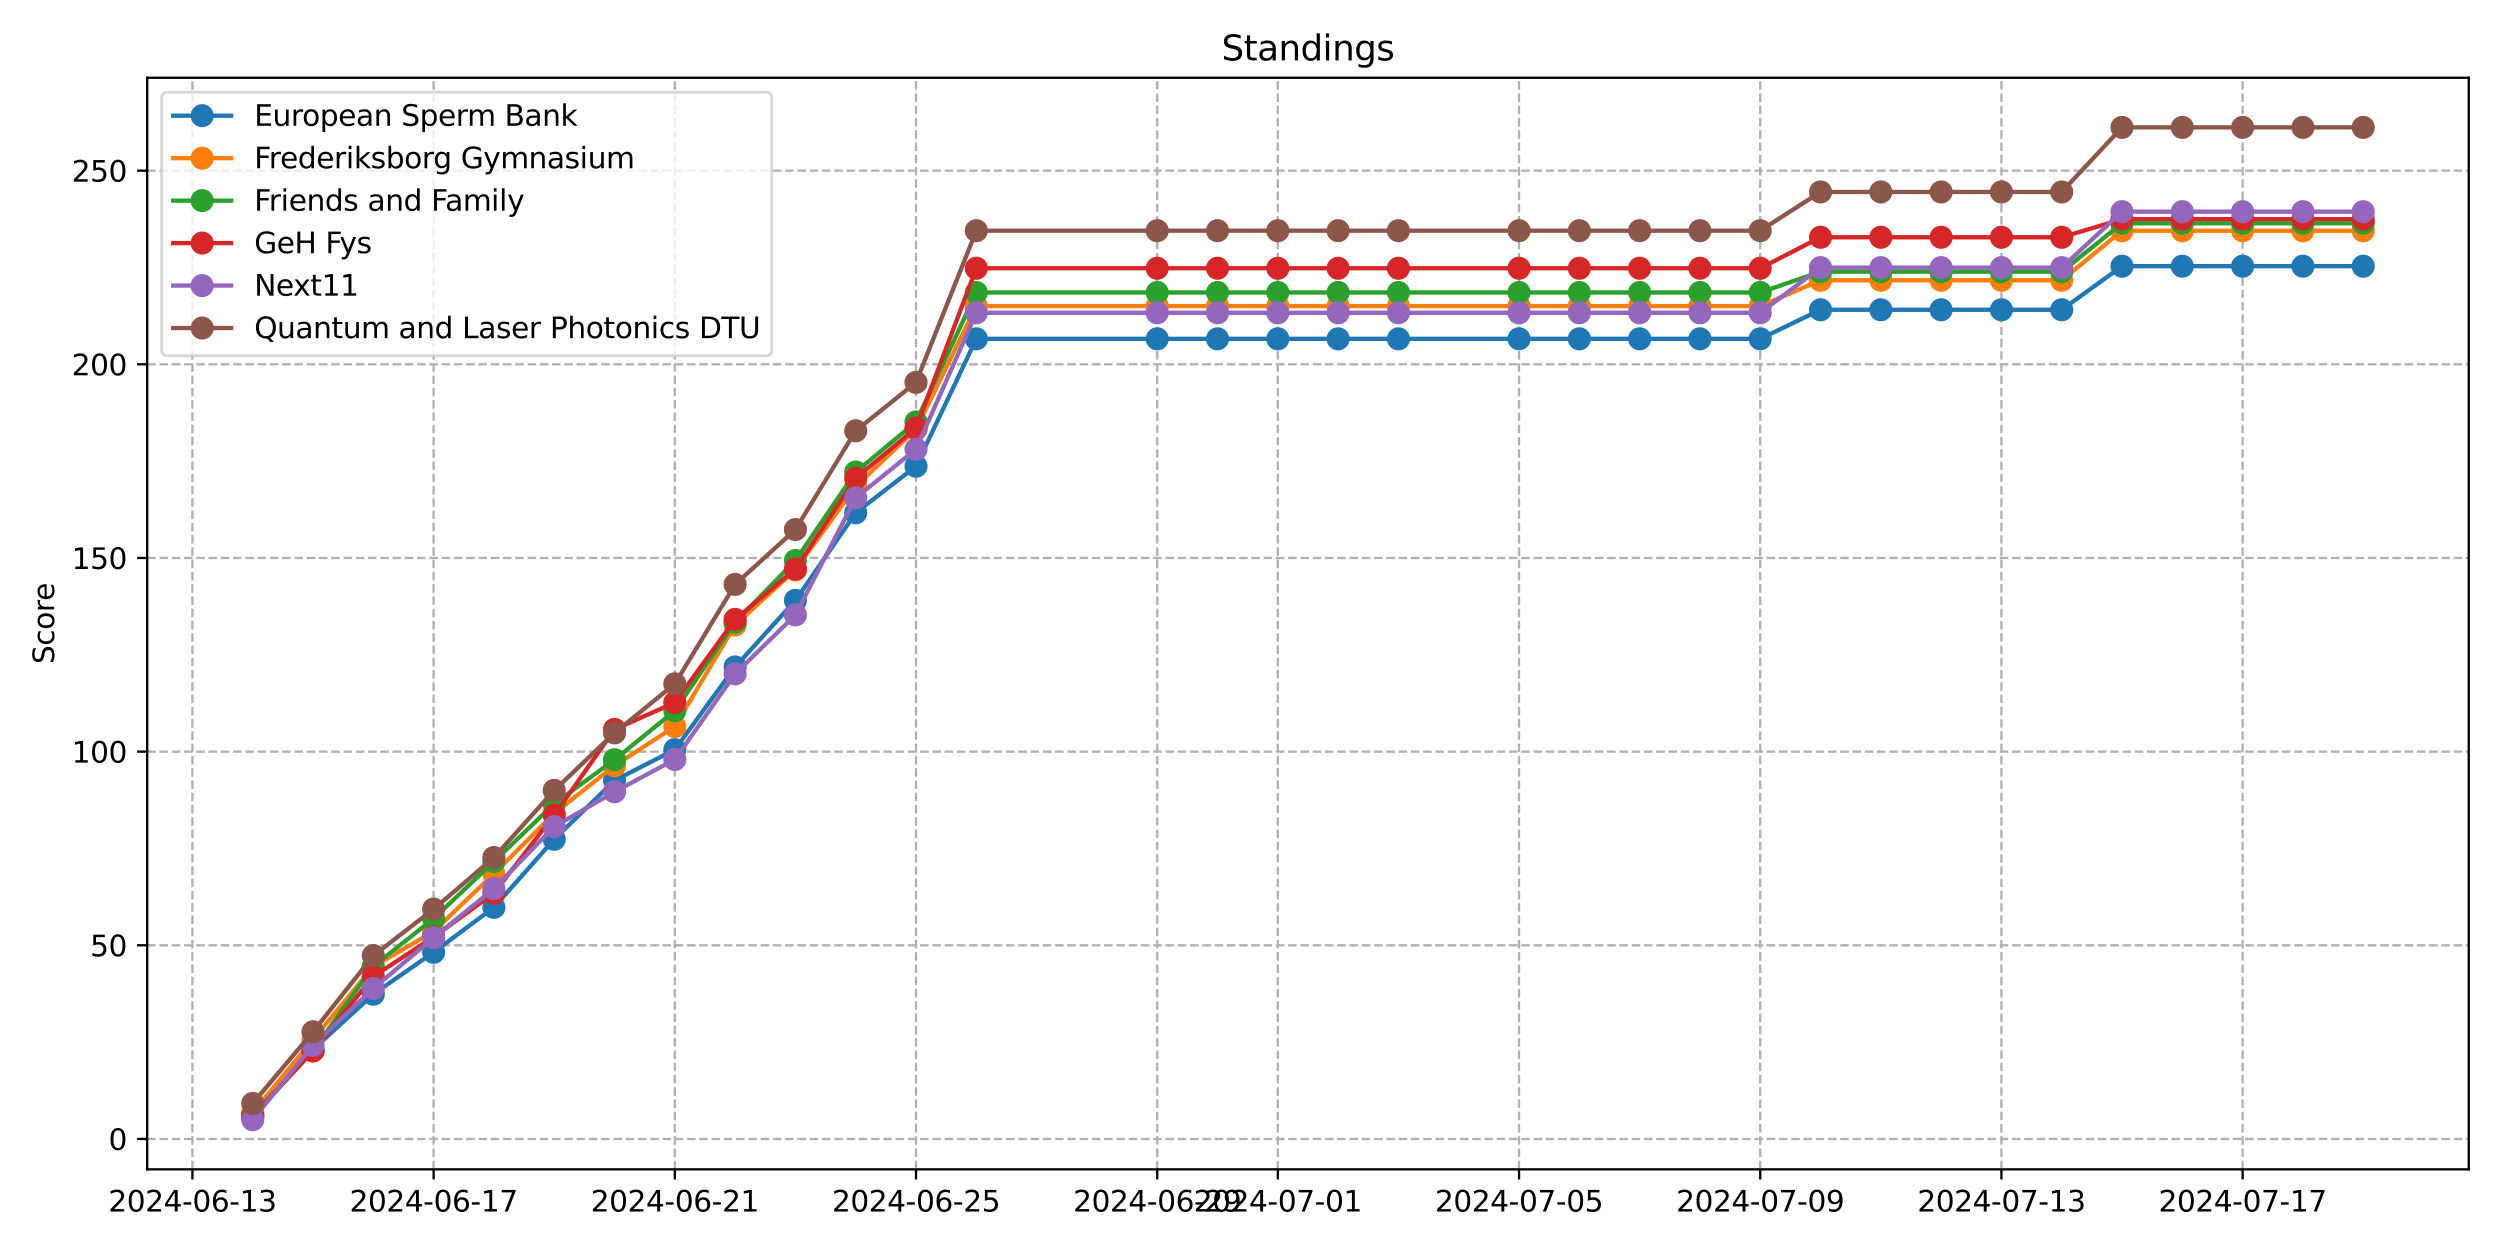 <?xml version="1.0" encoding="utf-8" standalone="no"?>
<!DOCTYPE svg PUBLIC "-//W3C//DTD SVG 1.1//EN"
  "http://www.w3.org/Graphics/SVG/1.1/DTD/svg11.dtd">
<svg xmlns:xlink="http://www.w3.org/1999/xlink" width="864pt" height="432pt" viewBox="0 0 864 432" xmlns="http://www.w3.org/2000/svg" version="1.1">
 <defs>
  <style type="text/css">*{stroke-linejoin: round; stroke-linecap: butt}</style>
 </defs>
 <g id="figure_1">
  <g id="patch_1">
   <path d="M 0 432 
L 864 432 
L 864 0 
L 0 0 
z
" style="fill: #ffffff"/>
  </g>
  <g id="axes_1">
   <g id="patch_2">
    <path d="M 50.87 404.12 
L 853.2 404.12 
L 853.2 26.88 
L 50.87 26.88 
z
" style="fill: #ffffff"/>
   </g>
   <g id="matplotlib.axis_1">
    <g id="xtick_1">
     <g id="line2d_1">
      <path d="M 66.5 404.12 
L 66.5 26.88 
" clip-path="url(#p0a25e85487)" style="fill: none; stroke-dasharray: 2.96,1.28; stroke-dashoffset: 0; stroke: #b0b0b0; stroke-width: 0.8"/>
     </g>
     <g id="line2d_2">
      <defs>
       <path id="m1c6f615df8" d="M 0 0 
L 0 3.5 
" style="stroke: #000000; stroke-width: 0.8"/>
      </defs>
      <g>
       <use xlink:href="#m1c6f615df8" x="66.5" y="404.12" style="stroke: #000000; stroke-width: 0.8"/>
      </g>
     </g>
     <g id="text_1">
      <!-- 2024-06-13 -->
      <g transform="translate(37.442 418.718) scale(0.1 -0.1)">
       <defs>
        <path id="DejaVuSans-32" d="M 1228 531 
L 3431 531 
L 3431 0 
L 469 0 
L 469 531 
Q 828 903 1448 1529 
Q 2069 2156 2228 2338 
Q 2531 2678 2651 2914 
Q 2772 3150 2772 3378 
Q 2772 3750 2511 3984 
Q 2250 4219 1831 4219 
Q 1534 4219 1204 4116 
Q 875 4013 500 3803 
L 500 4441 
Q 881 4594 1212 4672 
Q 1544 4750 1819 4750 
Q 2544 4750 2975 4387 
Q 3406 4025 3406 3419 
Q 3406 3131 3298 2873 
Q 3191 2616 2906 2266 
Q 2828 2175 2409 1742 
Q 1991 1309 1228 531 
z
" transform="scale(0.016)"/>
        <path id="DejaVuSans-30" d="M 2034 4250 
Q 1547 4250 1301 3770 
Q 1056 3291 1056 2328 
Q 1056 1369 1301 889 
Q 1547 409 2034 409 
Q 2525 409 2770 889 
Q 3016 1369 3016 2328 
Q 3016 3291 2770 3770 
Q 2525 4250 2034 4250 
z
M 2034 4750 
Q 2819 4750 3233 4129 
Q 3647 3509 3647 2328 
Q 3647 1150 3233 529 
Q 2819 -91 2034 -91 
Q 1250 -91 836 529 
Q 422 1150 422 2328 
Q 422 3509 836 4129 
Q 1250 4750 2034 4750 
z
" transform="scale(0.016)"/>
        <path id="DejaVuSans-34" d="M 2419 4116 
L 825 1625 
L 2419 1625 
L 2419 4116 
z
M 2253 4666 
L 3047 4666 
L 3047 1625 
L 3713 1625 
L 3713 1100 
L 3047 1100 
L 3047 0 
L 2419 0 
L 2419 1100 
L 313 1100 
L 313 1709 
L 2253 4666 
z
" transform="scale(0.016)"/>
        <path id="DejaVuSans-2d" d="M 313 2009 
L 1997 2009 
L 1997 1497 
L 313 1497 
L 313 2009 
z
" transform="scale(0.016)"/>
        <path id="DejaVuSans-36" d="M 2113 2584 
Q 1688 2584 1439 2293 
Q 1191 2003 1191 1497 
Q 1191 994 1439 701 
Q 1688 409 2113 409 
Q 2538 409 2786 701 
Q 3034 994 3034 1497 
Q 3034 2003 2786 2293 
Q 2538 2584 2113 2584 
z
M 3366 4563 
L 3366 3988 
Q 3128 4100 2886 4159 
Q 2644 4219 2406 4219 
Q 1781 4219 1451 3797 
Q 1122 3375 1075 2522 
Q 1259 2794 1537 2939 
Q 1816 3084 2150 3084 
Q 2853 3084 3261 2657 
Q 3669 2231 3669 1497 
Q 3669 778 3244 343 
Q 2819 -91 2113 -91 
Q 1303 -91 875 529 
Q 447 1150 447 2328 
Q 447 3434 972 4092 
Q 1497 4750 2381 4750 
Q 2619 4750 2861 4703 
Q 3103 4656 3366 4563 
z
" transform="scale(0.016)"/>
        <path id="DejaVuSans-31" d="M 794 531 
L 1825 531 
L 1825 4091 
L 703 3866 
L 703 4441 
L 1819 4666 
L 2450 4666 
L 2450 531 
L 3481 531 
L 3481 0 
L 794 0 
L 794 531 
z
" transform="scale(0.016)"/>
        <path id="DejaVuSans-33" d="M 2597 2516 
Q 3050 2419 3304 2112 
Q 3559 1806 3559 1356 
Q 3559 666 3084 287 
Q 2609 -91 1734 -91 
Q 1441 -91 1130 -33 
Q 819 25 488 141 
L 488 750 
Q 750 597 1062 519 
Q 1375 441 1716 441 
Q 2309 441 2620 675 
Q 2931 909 2931 1356 
Q 2931 1769 2642 2001 
Q 2353 2234 1838 2234 
L 1294 2234 
L 1294 2753 
L 1863 2753 
Q 2328 2753 2575 2939 
Q 2822 3125 2822 3475 
Q 2822 3834 2567 4026 
Q 2313 4219 1838 4219 
Q 1578 4219 1281 4162 
Q 984 4106 628 3988 
L 628 4550 
Q 988 4650 1302 4700 
Q 1616 4750 1894 4750 
Q 2613 4750 3031 4423 
Q 3450 4097 3450 3541 
Q 3450 3153 3228 2886 
Q 3006 2619 2597 2516 
z
" transform="scale(0.016)"/>
       </defs>
       <use xlink:href="#DejaVuSans-32"/>
       <use xlink:href="#DejaVuSans-30" x="63.623"/>
       <use xlink:href="#DejaVuSans-32" x="127.246"/>
       <use xlink:href="#DejaVuSans-34" x="190.869"/>
       <use xlink:href="#DejaVuSans-2d" x="254.492"/>
       <use xlink:href="#DejaVuSans-30" x="290.576"/>
       <use xlink:href="#DejaVuSans-36" x="354.199"/>
       <use xlink:href="#DejaVuSans-2d" x="417.822"/>
       <use xlink:href="#DejaVuSans-31" x="453.906"/>
       <use xlink:href="#DejaVuSans-33" x="517.529"/>
      </g>
     </g>
    </g>
    <g id="xtick_2">
     <g id="line2d_3">
      <path d="M 149.859 404.12 
L 149.859 26.88 
" clip-path="url(#p0a25e85487)" style="fill: none; stroke-dasharray: 2.96,1.28; stroke-dashoffset: 0; stroke: #b0b0b0; stroke-width: 0.8"/>
     </g>
     <g id="line2d_4">
      <g>
       <use xlink:href="#m1c6f615df8" x="149.859" y="404.12" style="stroke: #000000; stroke-width: 0.8"/>
      </g>
     </g>
     <g id="text_2">
      <!-- 2024-06-17 -->
      <g transform="translate(120.801 418.718) scale(0.1 -0.1)">
       <defs>
        <path id="DejaVuSans-37" d="M 525 4666 
L 3525 4666 
L 3525 4397 
L 1831 0 
L 1172 0 
L 2766 4134 
L 525 4134 
L 525 4666 
z
" transform="scale(0.016)"/>
       </defs>
       <use xlink:href="#DejaVuSans-32"/>
       <use xlink:href="#DejaVuSans-30" x="63.623"/>
       <use xlink:href="#DejaVuSans-32" x="127.246"/>
       <use xlink:href="#DejaVuSans-34" x="190.869"/>
       <use xlink:href="#DejaVuSans-2d" x="254.492"/>
       <use xlink:href="#DejaVuSans-30" x="290.576"/>
       <use xlink:href="#DejaVuSans-36" x="354.199"/>
       <use xlink:href="#DejaVuSans-2d" x="417.822"/>
       <use xlink:href="#DejaVuSans-31" x="453.906"/>
       <use xlink:href="#DejaVuSans-37" x="517.529"/>
      </g>
     </g>
    </g>
    <g id="xtick_3">
     <g id="line2d_5">
      <path d="M 233.218 404.12 
L 233.218 26.88 
" clip-path="url(#p0a25e85487)" style="fill: none; stroke-dasharray: 2.96,1.28; stroke-dashoffset: 0; stroke: #b0b0b0; stroke-width: 0.8"/>
     </g>
     <g id="line2d_6">
      <g>
       <use xlink:href="#m1c6f615df8" x="233.218" y="404.12" style="stroke: #000000; stroke-width: 0.8"/>
      </g>
     </g>
     <g id="text_3">
      <!-- 2024-06-21 -->
      <g transform="translate(204.16 418.718) scale(0.1 -0.1)">
       <use xlink:href="#DejaVuSans-32"/>
       <use xlink:href="#DejaVuSans-30" x="63.623"/>
       <use xlink:href="#DejaVuSans-32" x="127.246"/>
       <use xlink:href="#DejaVuSans-34" x="190.869"/>
       <use xlink:href="#DejaVuSans-2d" x="254.492"/>
       <use xlink:href="#DejaVuSans-30" x="290.576"/>
       <use xlink:href="#DejaVuSans-36" x="354.199"/>
       <use xlink:href="#DejaVuSans-2d" x="417.822"/>
       <use xlink:href="#DejaVuSans-32" x="453.906"/>
       <use xlink:href="#DejaVuSans-31" x="517.529"/>
      </g>
     </g>
    </g>
    <g id="xtick_4">
     <g id="line2d_7">
      <path d="M 316.577 404.12 
L 316.577 26.88 
" clip-path="url(#p0a25e85487)" style="fill: none; stroke-dasharray: 2.96,1.28; stroke-dashoffset: 0; stroke: #b0b0b0; stroke-width: 0.8"/>
     </g>
     <g id="line2d_8">
      <g>
       <use xlink:href="#m1c6f615df8" x="316.577" y="404.12" style="stroke: #000000; stroke-width: 0.8"/>
      </g>
     </g>
     <g id="text_4">
      <!-- 2024-06-25 -->
      <g transform="translate(287.519 418.718) scale(0.1 -0.1)">
       <defs>
        <path id="DejaVuSans-35" d="M 691 4666 
L 3169 4666 
L 3169 4134 
L 1269 4134 
L 1269 2991 
Q 1406 3038 1543 3061 
Q 1681 3084 1819 3084 
Q 2600 3084 3056 2656 
Q 3513 2228 3513 1497 
Q 3513 744 3044 326 
Q 2575 -91 1722 -91 
Q 1428 -91 1123 -41 
Q 819 9 494 109 
L 494 744 
Q 775 591 1075 516 
Q 1375 441 1709 441 
Q 2250 441 2565 725 
Q 2881 1009 2881 1497 
Q 2881 1984 2565 2268 
Q 2250 2553 1709 2553 
Q 1456 2553 1204 2497 
Q 953 2441 691 2322 
L 691 4666 
z
" transform="scale(0.016)"/>
       </defs>
       <use xlink:href="#DejaVuSans-32"/>
       <use xlink:href="#DejaVuSans-30" x="63.623"/>
       <use xlink:href="#DejaVuSans-32" x="127.246"/>
       <use xlink:href="#DejaVuSans-34" x="190.869"/>
       <use xlink:href="#DejaVuSans-2d" x="254.492"/>
       <use xlink:href="#DejaVuSans-30" x="290.576"/>
       <use xlink:href="#DejaVuSans-36" x="354.199"/>
       <use xlink:href="#DejaVuSans-2d" x="417.822"/>
       <use xlink:href="#DejaVuSans-32" x="453.906"/>
       <use xlink:href="#DejaVuSans-35" x="517.529"/>
      </g>
     </g>
    </g>
    <g id="xtick_5">
     <g id="line2d_9">
      <path d="M 399.936 404.12 
L 399.936 26.88 
" clip-path="url(#p0a25e85487)" style="fill: none; stroke-dasharray: 2.96,1.28; stroke-dashoffset: 0; stroke: #b0b0b0; stroke-width: 0.8"/>
     </g>
     <g id="line2d_10">
      <g>
       <use xlink:href="#m1c6f615df8" x="399.936" y="404.12" style="stroke: #000000; stroke-width: 0.8"/>
      </g>
     </g>
     <g id="text_5">
      <!-- 2024-06-29 -->
      <g transform="translate(370.878 418.718) scale(0.1 -0.1)">
       <defs>
        <path id="DejaVuSans-39" d="M 703 97 
L 703 672 
Q 941 559 1184 500 
Q 1428 441 1663 441 
Q 2288 441 2617 861 
Q 2947 1281 2994 2138 
Q 2813 1869 2534 1725 
Q 2256 1581 1919 1581 
Q 1219 1581 811 2004 
Q 403 2428 403 3163 
Q 403 3881 828 4315 
Q 1253 4750 1959 4750 
Q 2769 4750 3195 4129 
Q 3622 3509 3622 2328 
Q 3622 1225 3098 567 
Q 2575 -91 1691 -91 
Q 1453 -91 1209 -44 
Q 966 3 703 97 
z
M 1959 2075 
Q 2384 2075 2632 2365 
Q 2881 2656 2881 3163 
Q 2881 3666 2632 3958 
Q 2384 4250 1959 4250 
Q 1534 4250 1286 3958 
Q 1038 3666 1038 3163 
Q 1038 2656 1286 2365 
Q 1534 2075 1959 2075 
z
" transform="scale(0.016)"/>
       </defs>
       <use xlink:href="#DejaVuSans-32"/>
       <use xlink:href="#DejaVuSans-30" x="63.623"/>
       <use xlink:href="#DejaVuSans-32" x="127.246"/>
       <use xlink:href="#DejaVuSans-34" x="190.869"/>
       <use xlink:href="#DejaVuSans-2d" x="254.492"/>
       <use xlink:href="#DejaVuSans-30" x="290.576"/>
       <use xlink:href="#DejaVuSans-36" x="354.199"/>
       <use xlink:href="#DejaVuSans-2d" x="417.822"/>
       <use xlink:href="#DejaVuSans-32" x="453.906"/>
       <use xlink:href="#DejaVuSans-39" x="517.529"/>
      </g>
     </g>
    </g>
    <g id="xtick_6">
     <g id="line2d_11">
      <path d="M 441.615 404.12 
L 441.615 26.88 
" clip-path="url(#p0a25e85487)" style="fill: none; stroke-dasharray: 2.96,1.28; stroke-dashoffset: 0; stroke: #b0b0b0; stroke-width: 0.8"/>
     </g>
     <g id="line2d_12">
      <g>
       <use xlink:href="#m1c6f615df8" x="441.615" y="404.12" style="stroke: #000000; stroke-width: 0.8"/>
      </g>
     </g>
     <g id="text_6">
      <!-- 2024-07-01 -->
      <g transform="translate(412.557 418.718) scale(0.1 -0.1)">
       <use xlink:href="#DejaVuSans-32"/>
       <use xlink:href="#DejaVuSans-30" x="63.623"/>
       <use xlink:href="#DejaVuSans-32" x="127.246"/>
       <use xlink:href="#DejaVuSans-34" x="190.869"/>
       <use xlink:href="#DejaVuSans-2d" x="254.492"/>
       <use xlink:href="#DejaVuSans-30" x="290.576"/>
       <use xlink:href="#DejaVuSans-37" x="354.199"/>
       <use xlink:href="#DejaVuSans-2d" x="417.822"/>
       <use xlink:href="#DejaVuSans-30" x="453.906"/>
       <use xlink:href="#DejaVuSans-31" x="517.529"/>
      </g>
     </g>
    </g>
    <g id="xtick_7">
     <g id="line2d_13">
      <path d="M 524.974 404.12 
L 524.974 26.88 
" clip-path="url(#p0a25e85487)" style="fill: none; stroke-dasharray: 2.96,1.28; stroke-dashoffset: 0; stroke: #b0b0b0; stroke-width: 0.8"/>
     </g>
     <g id="line2d_14">
      <g>
       <use xlink:href="#m1c6f615df8" x="524.974" y="404.12" style="stroke: #000000; stroke-width: 0.8"/>
      </g>
     </g>
     <g id="text_7">
      <!-- 2024-07-05 -->
      <g transform="translate(495.916 418.718) scale(0.1 -0.1)">
       <use xlink:href="#DejaVuSans-32"/>
       <use xlink:href="#DejaVuSans-30" x="63.623"/>
       <use xlink:href="#DejaVuSans-32" x="127.246"/>
       <use xlink:href="#DejaVuSans-34" x="190.869"/>
       <use xlink:href="#DejaVuSans-2d" x="254.492"/>
       <use xlink:href="#DejaVuSans-30" x="290.576"/>
       <use xlink:href="#DejaVuSans-37" x="354.199"/>
       <use xlink:href="#DejaVuSans-2d" x="417.822"/>
       <use xlink:href="#DejaVuSans-30" x="453.906"/>
       <use xlink:href="#DejaVuSans-35" x="517.529"/>
      </g>
     </g>
    </g>
    <g id="xtick_8">
     <g id="line2d_15">
      <path d="M 608.333 404.12 
L 608.333 26.88 
" clip-path="url(#p0a25e85487)" style="fill: none; stroke-dasharray: 2.96,1.28; stroke-dashoffset: 0; stroke: #b0b0b0; stroke-width: 0.8"/>
     </g>
     <g id="line2d_16">
      <g>
       <use xlink:href="#m1c6f615df8" x="608.333" y="404.12" style="stroke: #000000; stroke-width: 0.8"/>
      </g>
     </g>
     <g id="text_8">
      <!-- 2024-07-09 -->
      <g transform="translate(579.275 418.718) scale(0.1 -0.1)">
       <use xlink:href="#DejaVuSans-32"/>
       <use xlink:href="#DejaVuSans-30" x="63.623"/>
       <use xlink:href="#DejaVuSans-32" x="127.246"/>
       <use xlink:href="#DejaVuSans-34" x="190.869"/>
       <use xlink:href="#DejaVuSans-2d" x="254.492"/>
       <use xlink:href="#DejaVuSans-30" x="290.576"/>
       <use xlink:href="#DejaVuSans-37" x="354.199"/>
       <use xlink:href="#DejaVuSans-2d" x="417.822"/>
       <use xlink:href="#DejaVuSans-30" x="453.906"/>
       <use xlink:href="#DejaVuSans-39" x="517.529"/>
      </g>
     </g>
    </g>
    <g id="xtick_9">
     <g id="line2d_17">
      <path d="M 691.692 404.12 
L 691.692 26.88 
" clip-path="url(#p0a25e85487)" style="fill: none; stroke-dasharray: 2.96,1.28; stroke-dashoffset: 0; stroke: #b0b0b0; stroke-width: 0.8"/>
     </g>
     <g id="line2d_18">
      <g>
       <use xlink:href="#m1c6f615df8" x="691.692" y="404.12" style="stroke: #000000; stroke-width: 0.8"/>
      </g>
     </g>
     <g id="text_9">
      <!-- 2024-07-13 -->
      <g transform="translate(662.634 418.718) scale(0.1 -0.1)">
       <use xlink:href="#DejaVuSans-32"/>
       <use xlink:href="#DejaVuSans-30" x="63.623"/>
       <use xlink:href="#DejaVuSans-32" x="127.246"/>
       <use xlink:href="#DejaVuSans-34" x="190.869"/>
       <use xlink:href="#DejaVuSans-2d" x="254.492"/>
       <use xlink:href="#DejaVuSans-30" x="290.576"/>
       <use xlink:href="#DejaVuSans-37" x="354.199"/>
       <use xlink:href="#DejaVuSans-2d" x="417.822"/>
       <use xlink:href="#DejaVuSans-31" x="453.906"/>
       <use xlink:href="#DejaVuSans-33" x="517.529"/>
      </g>
     </g>
    </g>
    <g id="xtick_10">
     <g id="line2d_19">
      <path d="M 775.051 404.12 
L 775.051 26.88 
" clip-path="url(#p0a25e85487)" style="fill: none; stroke-dasharray: 2.96,1.28; stroke-dashoffset: 0; stroke: #b0b0b0; stroke-width: 0.8"/>
     </g>
     <g id="line2d_20">
      <g>
       <use xlink:href="#m1c6f615df8" x="775.051" y="404.12" style="stroke: #000000; stroke-width: 0.8"/>
      </g>
     </g>
     <g id="text_10">
      <!-- 2024-07-17 -->
      <g transform="translate(745.993 418.718) scale(0.1 -0.1)">
       <use xlink:href="#DejaVuSans-32"/>
       <use xlink:href="#DejaVuSans-30" x="63.623"/>
       <use xlink:href="#DejaVuSans-32" x="127.246"/>
       <use xlink:href="#DejaVuSans-34" x="190.869"/>
       <use xlink:href="#DejaVuSans-2d" x="254.492"/>
       <use xlink:href="#DejaVuSans-30" x="290.576"/>
       <use xlink:href="#DejaVuSans-37" x="354.199"/>
       <use xlink:href="#DejaVuSans-2d" x="417.822"/>
       <use xlink:href="#DejaVuSans-31" x="453.906"/>
       <use xlink:href="#DejaVuSans-37" x="517.529"/>
      </g>
     </g>
    </g>
   </g>
   <g id="matplotlib.axis_2">
    <g id="ytick_1">
     <g id="line2d_21">
      <path d="M 50.87 393.624 
L 853.2 393.624 
" clip-path="url(#p0a25e85487)" style="fill: none; stroke-dasharray: 2.96,1.28; stroke-dashoffset: 0; stroke: #b0b0b0; stroke-width: 0.8"/>
     </g>
     <g id="line2d_22">
      <defs>
       <path id="mfd49e86f72" d="M 0 0 
L -3.5 0 
" style="stroke: #000000; stroke-width: 0.8"/>
      </defs>
      <g>
       <use xlink:href="#mfd49e86f72" x="50.87" y="393.624" style="stroke: #000000; stroke-width: 0.8"/>
      </g>
     </g>
     <g id="text_11">
      <!-- 0 -->
      <g transform="translate(37.508 397.423) scale(0.1 -0.1)">
       <use xlink:href="#DejaVuSans-30"/>
      </g>
     </g>
    </g>
    <g id="ytick_2">
     <g id="line2d_23">
      <path d="M 50.87 326.695 
L 853.2 326.695 
" clip-path="url(#p0a25e85487)" style="fill: none; stroke-dasharray: 2.96,1.28; stroke-dashoffset: 0; stroke: #b0b0b0; stroke-width: 0.8"/>
     </g>
     <g id="line2d_24">
      <g>
       <use xlink:href="#mfd49e86f72" x="50.87" y="326.695" style="stroke: #000000; stroke-width: 0.8"/>
      </g>
     </g>
     <g id="text_12">
      <!-- 50 -->
      <g transform="translate(31.145 330.494) scale(0.1 -0.1)">
       <use xlink:href="#DejaVuSans-35"/>
       <use xlink:href="#DejaVuSans-30" x="63.623"/>
      </g>
     </g>
    </g>
    <g id="ytick_3">
     <g id="line2d_25">
      <path d="M 50.87 259.766 
L 853.2 259.766 
" clip-path="url(#p0a25e85487)" style="fill: none; stroke-dasharray: 2.96,1.28; stroke-dashoffset: 0; stroke: #b0b0b0; stroke-width: 0.8"/>
     </g>
     <g id="line2d_26">
      <g>
       <use xlink:href="#mfd49e86f72" x="50.87" y="259.766" style="stroke: #000000; stroke-width: 0.8"/>
      </g>
     </g>
     <g id="text_13">
      <!-- 100 -->
      <g transform="translate(24.782 263.566) scale(0.1 -0.1)">
       <use xlink:href="#DejaVuSans-31"/>
       <use xlink:href="#DejaVuSans-30" x="63.623"/>
       <use xlink:href="#DejaVuSans-30" x="127.246"/>
      </g>
     </g>
    </g>
    <g id="ytick_4">
     <g id="line2d_27">
      <path d="M 50.87 192.838 
L 853.2 192.838 
" clip-path="url(#p0a25e85487)" style="fill: none; stroke-dasharray: 2.96,1.28; stroke-dashoffset: 0; stroke: #b0b0b0; stroke-width: 0.8"/>
     </g>
     <g id="line2d_28">
      <g>
       <use xlink:href="#mfd49e86f72" x="50.87" y="192.838" style="stroke: #000000; stroke-width: 0.8"/>
      </g>
     </g>
     <g id="text_14">
      <!-- 150 -->
      <g transform="translate(24.782 196.637) scale(0.1 -0.1)">
       <use xlink:href="#DejaVuSans-31"/>
       <use xlink:href="#DejaVuSans-35" x="63.623"/>
       <use xlink:href="#DejaVuSans-30" x="127.246"/>
      </g>
     </g>
    </g>
    <g id="ytick_5">
     <g id="line2d_29">
      <path d="M 50.87 125.909 
L 853.2 125.909 
" clip-path="url(#p0a25e85487)" style="fill: none; stroke-dasharray: 2.96,1.28; stroke-dashoffset: 0; stroke: #b0b0b0; stroke-width: 0.8"/>
     </g>
     <g id="line2d_30">
      <g>
       <use xlink:href="#mfd49e86f72" x="50.87" y="125.909" style="stroke: #000000; stroke-width: 0.8"/>
      </g>
     </g>
     <g id="text_15">
      <!-- 200 -->
      <g transform="translate(24.782 129.709) scale(0.1 -0.1)">
       <use xlink:href="#DejaVuSans-32"/>
       <use xlink:href="#DejaVuSans-30" x="63.623"/>
       <use xlink:href="#DejaVuSans-30" x="127.246"/>
      </g>
     </g>
    </g>
    <g id="ytick_6">
     <g id="line2d_31">
      <path d="M 50.87 58.981 
L 853.2 58.981 
" clip-path="url(#p0a25e85487)" style="fill: none; stroke-dasharray: 2.96,1.28; stroke-dashoffset: 0; stroke: #b0b0b0; stroke-width: 0.8"/>
     </g>
     <g id="line2d_32">
      <g>
       <use xlink:href="#mfd49e86f72" x="50.87" y="58.981" style="stroke: #000000; stroke-width: 0.8"/>
      </g>
     </g>
     <g id="text_16">
      <!-- 250 -->
      <g transform="translate(24.782 62.78) scale(0.1 -0.1)">
       <use xlink:href="#DejaVuSans-32"/>
       <use xlink:href="#DejaVuSans-35" x="63.623"/>
       <use xlink:href="#DejaVuSans-30" x="127.246"/>
      </g>
     </g>
    </g>
    <g id="text_17">
     <!-- Score -->
     <g transform="translate(18.703 229.502) rotate(-90) scale(0.1 -0.1)">
      <defs>
       <path id="DejaVuSans-53" d="M 3425 4513 
L 3425 3897 
Q 3066 4069 2747 4153 
Q 2428 4238 2131 4238 
Q 1616 4238 1336 4038 
Q 1056 3838 1056 3469 
Q 1056 3159 1242 3001 
Q 1428 2844 1947 2747 
L 2328 2669 
Q 3034 2534 3370 2195 
Q 3706 1856 3706 1288 
Q 3706 609 3251 259 
Q 2797 -91 1919 -91 
Q 1588 -91 1214 -16 
Q 841 59 441 206 
L 441 856 
Q 825 641 1194 531 
Q 1563 422 1919 422 
Q 2459 422 2753 634 
Q 3047 847 3047 1241 
Q 3047 1584 2836 1778 
Q 2625 1972 2144 2069 
L 1759 2144 
Q 1053 2284 737 2584 
Q 422 2884 422 3419 
Q 422 4038 858 4394 
Q 1294 4750 2059 4750 
Q 2388 4750 2728 4690 
Q 3069 4631 3425 4513 
z
" transform="scale(0.016)"/>
       <path id="DejaVuSans-63" d="M 3122 3366 
L 3122 2828 
Q 2878 2963 2633 3030 
Q 2388 3097 2138 3097 
Q 1578 3097 1268 2742 
Q 959 2388 959 1747 
Q 959 1106 1268 751 
Q 1578 397 2138 397 
Q 2388 397 2633 464 
Q 2878 531 3122 666 
L 3122 134 
Q 2881 22 2623 -34 
Q 2366 -91 2075 -91 
Q 1284 -91 818 406 
Q 353 903 353 1747 
Q 353 2603 823 3093 
Q 1294 3584 2113 3584 
Q 2378 3584 2631 3529 
Q 2884 3475 3122 3366 
z
" transform="scale(0.016)"/>
       <path id="DejaVuSans-6f" d="M 1959 3097 
Q 1497 3097 1228 2736 
Q 959 2375 959 1747 
Q 959 1119 1226 758 
Q 1494 397 1959 397 
Q 2419 397 2687 759 
Q 2956 1122 2956 1747 
Q 2956 2369 2687 2733 
Q 2419 3097 1959 3097 
z
M 1959 3584 
Q 2709 3584 3137 3096 
Q 3566 2609 3566 1747 
Q 3566 888 3137 398 
Q 2709 -91 1959 -91 
Q 1206 -91 779 398 
Q 353 888 353 1747 
Q 353 2609 779 3096 
Q 1206 3584 1959 3584 
z
" transform="scale(0.016)"/>
       <path id="DejaVuSans-72" d="M 2631 2963 
Q 2534 3019 2420 3045 
Q 2306 3072 2169 3072 
Q 1681 3072 1420 2755 
Q 1159 2438 1159 1844 
L 1159 0 
L 581 0 
L 581 3500 
L 1159 3500 
L 1159 2956 
Q 1341 3275 1631 3429 
Q 1922 3584 2338 3584 
Q 2397 3584 2469 3576 
Q 2541 3569 2628 3553 
L 2631 2963 
z
" transform="scale(0.016)"/>
       <path id="DejaVuSans-65" d="M 3597 1894 
L 3597 1613 
L 953 1613 
Q 991 1019 1311 708 
Q 1631 397 2203 397 
Q 2534 397 2845 478 
Q 3156 559 3463 722 
L 3463 178 
Q 3153 47 2828 -22 
Q 2503 -91 2169 -91 
Q 1331 -91 842 396 
Q 353 884 353 1716 
Q 353 2575 817 3079 
Q 1281 3584 2069 3584 
Q 2775 3584 3186 3129 
Q 3597 2675 3597 1894 
z
M 3022 2063 
Q 3016 2534 2758 2815 
Q 2500 3097 2075 3097 
Q 1594 3097 1305 2825 
Q 1016 2553 972 2059 
L 3022 2063 
z
" transform="scale(0.016)"/>
      </defs>
      <use xlink:href="#DejaVuSans-53"/>
      <use xlink:href="#DejaVuSans-63" x="63.477"/>
      <use xlink:href="#DejaVuSans-6f" x="118.457"/>
      <use xlink:href="#DejaVuSans-72" x="179.639"/>
      <use xlink:href="#DejaVuSans-65" x="218.502"/>
     </g>
    </g>
   </g>
   <g id="line2d_33">
    <path d="M 87.34 385.86 
L 108.179 362.722 
L 129.019 343.599 
L 149.859 329.114 
L 170.699 313.577 
L 191.538 290.056 
L 212.378 269.739 
L 233.218 259.078 
L 254.057 230.49 
L 274.897 207.495 
L 295.737 177.234 
L 316.577 161.123 
L 337.416 117.094 
L 399.936 117.094 
L 420.775 117.094 
L 441.615 117.094 
L 462.455 117.094 
L 483.295 117.094 
L 524.974 117.094 
L 545.814 117.094 
L 566.654 117.094 
L 587.493 117.094 
L 608.333 117.094 
L 629.173 107.055 
L 650.013 107.055 
L 670.852 107.055 
L 691.692 107.055 
L 712.532 107.055 
L 733.371 91.996 
L 754.211 91.996 
L 775.051 91.996 
L 795.891 91.996 
L 816.73 91.996 
" clip-path="url(#p0a25e85487)" style="fill: none; stroke: #1f77b4; stroke-width: 1.5; stroke-linecap: square"/>
    <defs>
     <path id="m40cb643eba" d="M 0 3.5 
C 0.928 3.5 1.819 3.131 2.475 2.475 
C 3.131 1.819 3.5 0.928 3.5 0 
C 3.5 -0.928 3.131 -1.819 2.475 -2.475 
C 1.819 -3.131 0.928 -3.5 0 -3.5 
C -0.928 -3.5 -1.819 -3.131 -2.475 -2.475 
C -3.131 -1.819 -3.5 -0.928 -3.5 0 
C -3.5 0.928 -3.131 1.819 -2.475 2.475 
C -1.819 3.131 -0.928 3.5 0 3.5 
z
" style="stroke: #1f77b4"/>
    </defs>
    <g clip-path="url(#p0a25e85487)">
     <use xlink:href="#m40cb643eba" x="87.34" y="385.86" style="fill: #1f77b4; stroke: #1f77b4"/>
     <use xlink:href="#m40cb643eba" x="108.179" y="362.722" style="fill: #1f77b4; stroke: #1f77b4"/>
     <use xlink:href="#m40cb643eba" x="129.019" y="343.599" style="fill: #1f77b4; stroke: #1f77b4"/>
     <use xlink:href="#m40cb643eba" x="149.859" y="329.114" style="fill: #1f77b4; stroke: #1f77b4"/>
     <use xlink:href="#m40cb643eba" x="170.699" y="313.577" style="fill: #1f77b4; stroke: #1f77b4"/>
     <use xlink:href="#m40cb643eba" x="191.538" y="290.056" style="fill: #1f77b4; stroke: #1f77b4"/>
     <use xlink:href="#m40cb643eba" x="212.378" y="269.739" style="fill: #1f77b4; stroke: #1f77b4"/>
     <use xlink:href="#m40cb643eba" x="233.218" y="259.078" style="fill: #1f77b4; stroke: #1f77b4"/>
     <use xlink:href="#m40cb643eba" x="254.057" y="230.49" style="fill: #1f77b4; stroke: #1f77b4"/>
     <use xlink:href="#m40cb643eba" x="274.897" y="207.495" style="fill: #1f77b4; stroke: #1f77b4"/>
     <use xlink:href="#m40cb643eba" x="295.737" y="177.234" style="fill: #1f77b4; stroke: #1f77b4"/>
     <use xlink:href="#m40cb643eba" x="316.577" y="161.123" style="fill: #1f77b4; stroke: #1f77b4"/>
     <use xlink:href="#m40cb643eba" x="337.416" y="117.094" style="fill: #1f77b4; stroke: #1f77b4"/>
     <use xlink:href="#m40cb643eba" x="399.936" y="117.094" style="fill: #1f77b4; stroke: #1f77b4"/>
     <use xlink:href="#m40cb643eba" x="420.775" y="117.094" style="fill: #1f77b4; stroke: #1f77b4"/>
     <use xlink:href="#m40cb643eba" x="441.615" y="117.094" style="fill: #1f77b4; stroke: #1f77b4"/>
     <use xlink:href="#m40cb643eba" x="462.455" y="117.094" style="fill: #1f77b4; stroke: #1f77b4"/>
     <use xlink:href="#m40cb643eba" x="483.295" y="117.094" style="fill: #1f77b4; stroke: #1f77b4"/>
     <use xlink:href="#m40cb643eba" x="524.974" y="117.094" style="fill: #1f77b4; stroke: #1f77b4"/>
     <use xlink:href="#m40cb643eba" x="545.814" y="117.094" style="fill: #1f77b4; stroke: #1f77b4"/>
     <use xlink:href="#m40cb643eba" x="566.654" y="117.094" style="fill: #1f77b4; stroke: #1f77b4"/>
     <use xlink:href="#m40cb643eba" x="587.493" y="117.094" style="fill: #1f77b4; stroke: #1f77b4"/>
     <use xlink:href="#m40cb643eba" x="608.333" y="117.094" style="fill: #1f77b4; stroke: #1f77b4"/>
     <use xlink:href="#m40cb643eba" x="629.173" y="107.055" style="fill: #1f77b4; stroke: #1f77b4"/>
     <use xlink:href="#m40cb643eba" x="650.013" y="107.055" style="fill: #1f77b4; stroke: #1f77b4"/>
     <use xlink:href="#m40cb643eba" x="670.852" y="107.055" style="fill: #1f77b4; stroke: #1f77b4"/>
     <use xlink:href="#m40cb643eba" x="691.692" y="107.055" style="fill: #1f77b4; stroke: #1f77b4"/>
     <use xlink:href="#m40cb643eba" x="712.532" y="107.055" style="fill: #1f77b4; stroke: #1f77b4"/>
     <use xlink:href="#m40cb643eba" x="733.371" y="91.996" style="fill: #1f77b4; stroke: #1f77b4"/>
     <use xlink:href="#m40cb643eba" x="754.211" y="91.996" style="fill: #1f77b4; stroke: #1f77b4"/>
     <use xlink:href="#m40cb643eba" x="775.051" y="91.996" style="fill: #1f77b4; stroke: #1f77b4"/>
     <use xlink:href="#m40cb643eba" x="795.891" y="91.996" style="fill: #1f77b4; stroke: #1f77b4"/>
     <use xlink:href="#m40cb643eba" x="816.73" y="91.996" style="fill: #1f77b4; stroke: #1f77b4"/>
    </g>
   </g>
   <g id="line2d_34">
    <path d="M 87.34 384.504 
L 108.179 359.22 
L 129.019 334.085 
L 149.859 321.889 
L 170.699 301.959 
L 191.538 281.137 
L 212.378 264.628 
L 233.218 251.094 
L 254.057 215.993 
L 274.897 196.956 
L 295.737 168.102 
L 316.577 148.321 
L 337.416 105.784 
L 399.936 105.784 
L 420.775 105.784 
L 441.615 105.784 
L 462.455 105.784 
L 483.295 105.784 
L 524.974 105.784 
L 545.814 105.784 
L 566.654 105.784 
L 587.493 105.784 
L 608.333 105.784 
L 629.173 96.861 
L 650.013 96.861 
L 670.852 96.861 
L 691.692 96.861 
L 712.532 96.861 
L 733.371 79.757 
L 754.211 79.757 
L 775.051 79.757 
L 795.891 79.757 
L 816.73 79.757 
" clip-path="url(#p0a25e85487)" style="fill: none; stroke: #ff7f0e; stroke-width: 1.5; stroke-linecap: square"/>
    <defs>
     <path id="m23850442d6" d="M 0 3.5 
C 0.928 3.5 1.819 3.131 2.475 2.475 
C 3.131 1.819 3.5 0.928 3.5 0 
C 3.5 -0.928 3.131 -1.819 2.475 -2.475 
C 1.819 -3.131 0.928 -3.5 0 -3.5 
C -0.928 -3.5 -1.819 -3.131 -2.475 -2.475 
C -3.131 -1.819 -3.5 -0.928 -3.5 0 
C -3.5 0.928 -3.131 1.819 -2.475 2.475 
C -1.819 3.131 -0.928 3.5 0 3.5 
z
" style="stroke: #ff7f0e"/>
    </defs>
    <g clip-path="url(#p0a25e85487)">
     <use xlink:href="#m23850442d6" x="87.34" y="384.504" style="fill: #ff7f0e; stroke: #ff7f0e"/>
     <use xlink:href="#m23850442d6" x="108.179" y="359.22" style="fill: #ff7f0e; stroke: #ff7f0e"/>
     <use xlink:href="#m23850442d6" x="129.019" y="334.085" style="fill: #ff7f0e; stroke: #ff7f0e"/>
     <use xlink:href="#m23850442d6" x="149.859" y="321.889" style="fill: #ff7f0e; stroke: #ff7f0e"/>
     <use xlink:href="#m23850442d6" x="170.699" y="301.959" style="fill: #ff7f0e; stroke: #ff7f0e"/>
     <use xlink:href="#m23850442d6" x="191.538" y="281.137" style="fill: #ff7f0e; stroke: #ff7f0e"/>
     <use xlink:href="#m23850442d6" x="212.378" y="264.628" style="fill: #ff7f0e; stroke: #ff7f0e"/>
     <use xlink:href="#m23850442d6" x="233.218" y="251.094" style="fill: #ff7f0e; stroke: #ff7f0e"/>
     <use xlink:href="#m23850442d6" x="254.057" y="215.993" style="fill: #ff7f0e; stroke: #ff7f0e"/>
     <use xlink:href="#m23850442d6" x="274.897" y="196.956" style="fill: #ff7f0e; stroke: #ff7f0e"/>
     <use xlink:href="#m23850442d6" x="295.737" y="168.102" style="fill: #ff7f0e; stroke: #ff7f0e"/>
     <use xlink:href="#m23850442d6" x="316.577" y="148.321" style="fill: #ff7f0e; stroke: #ff7f0e"/>
     <use xlink:href="#m23850442d6" x="337.416" y="105.784" style="fill: #ff7f0e; stroke: #ff7f0e"/>
     <use xlink:href="#m23850442d6" x="399.936" y="105.784" style="fill: #ff7f0e; stroke: #ff7f0e"/>
     <use xlink:href="#m23850442d6" x="420.775" y="105.784" style="fill: #ff7f0e; stroke: #ff7f0e"/>
     <use xlink:href="#m23850442d6" x="441.615" y="105.784" style="fill: #ff7f0e; stroke: #ff7f0e"/>
     <use xlink:href="#m23850442d6" x="462.455" y="105.784" style="fill: #ff7f0e; stroke: #ff7f0e"/>
     <use xlink:href="#m23850442d6" x="483.295" y="105.784" style="fill: #ff7f0e; stroke: #ff7f0e"/>
     <use xlink:href="#m23850442d6" x="524.974" y="105.784" style="fill: #ff7f0e; stroke: #ff7f0e"/>
     <use xlink:href="#m23850442d6" x="545.814" y="105.784" style="fill: #ff7f0e; stroke: #ff7f0e"/>
     <use xlink:href="#m23850442d6" x="566.654" y="105.784" style="fill: #ff7f0e; stroke: #ff7f0e"/>
     <use xlink:href="#m23850442d6" x="587.493" y="105.784" style="fill: #ff7f0e; stroke: #ff7f0e"/>
     <use xlink:href="#m23850442d6" x="608.333" y="105.784" style="fill: #ff7f0e; stroke: #ff7f0e"/>
     <use xlink:href="#m23850442d6" x="629.173" y="96.861" style="fill: #ff7f0e; stroke: #ff7f0e"/>
     <use xlink:href="#m23850442d6" x="650.013" y="96.861" style="fill: #ff7f0e; stroke: #ff7f0e"/>
     <use xlink:href="#m23850442d6" x="670.852" y="96.861" style="fill: #ff7f0e; stroke: #ff7f0e"/>
     <use xlink:href="#m23850442d6" x="691.692" y="96.861" style="fill: #ff7f0e; stroke: #ff7f0e"/>
     <use xlink:href="#m23850442d6" x="712.532" y="96.861" style="fill: #ff7f0e; stroke: #ff7f0e"/>
     <use xlink:href="#m23850442d6" x="733.371" y="79.757" style="fill: #ff7f0e; stroke: #ff7f0e"/>
     <use xlink:href="#m23850442d6" x="754.211" y="79.757" style="fill: #ff7f0e; stroke: #ff7f0e"/>
     <use xlink:href="#m23850442d6" x="775.051" y="79.757" style="fill: #ff7f0e; stroke: #ff7f0e"/>
     <use xlink:href="#m23850442d6" x="795.891" y="79.757" style="fill: #ff7f0e; stroke: #ff7f0e"/>
     <use xlink:href="#m23850442d6" x="816.73" y="79.757" style="fill: #ff7f0e; stroke: #ff7f0e"/>
    </g>
   </g>
   <g id="line2d_35">
    <path d="M 87.34 385.619 
L 108.179 363.15 
L 129.019 333.989 
L 149.859 317.448 
L 170.699 297.751 
L 191.538 277.769 
L 212.378 262.566 
L 233.218 245.643 
L 254.057 215.047 
L 274.897 193.725 
L 295.737 163.13 
L 316.577 145.824 
L 337.416 101.077 
L 399.936 101.077 
L 420.775 101.077 
L 441.615 101.077 
L 462.455 101.077 
L 483.295 101.077 
L 524.974 101.077 
L 545.814 101.077 
L 566.654 101.077 
L 587.493 101.077 
L 608.333 101.077 
L 629.173 93.906 
L 650.013 93.906 
L 670.852 93.906 
L 691.692 93.906 
L 712.532 93.906 
L 733.371 77.174 
L 754.211 77.174 
L 775.051 77.174 
L 795.891 77.174 
L 816.73 77.174 
" clip-path="url(#p0a25e85487)" style="fill: none; stroke: #2ca02c; stroke-width: 1.5; stroke-linecap: square"/>
    <defs>
     <path id="m7beca3e302" d="M 0 3.5 
C 0.928 3.5 1.819 3.131 2.475 2.475 
C 3.131 1.819 3.5 0.928 3.5 0 
C 3.5 -0.928 3.131 -1.819 2.475 -2.475 
C 1.819 -3.131 0.928 -3.5 0 -3.5 
C -0.928 -3.5 -1.819 -3.131 -2.475 -2.475 
C -3.131 -1.819 -3.5 -0.928 -3.5 0 
C -3.5 0.928 -3.131 1.819 -2.475 2.475 
C -1.819 3.131 -0.928 3.5 0 3.5 
z
" style="stroke: #2ca02c"/>
    </defs>
    <g clip-path="url(#p0a25e85487)">
     <use xlink:href="#m7beca3e302" x="87.34" y="385.619" style="fill: #2ca02c; stroke: #2ca02c"/>
     <use xlink:href="#m7beca3e302" x="108.179" y="363.15" style="fill: #2ca02c; stroke: #2ca02c"/>
     <use xlink:href="#m7beca3e302" x="129.019" y="333.989" style="fill: #2ca02c; stroke: #2ca02c"/>
     <use xlink:href="#m7beca3e302" x="149.859" y="317.448" style="fill: #2ca02c; stroke: #2ca02c"/>
     <use xlink:href="#m7beca3e302" x="170.699" y="297.751" style="fill: #2ca02c; stroke: #2ca02c"/>
     <use xlink:href="#m7beca3e302" x="191.538" y="277.769" style="fill: #2ca02c; stroke: #2ca02c"/>
     <use xlink:href="#m7beca3e302" x="212.378" y="262.566" style="fill: #2ca02c; stroke: #2ca02c"/>
     <use xlink:href="#m7beca3e302" x="233.218" y="245.643" style="fill: #2ca02c; stroke: #2ca02c"/>
     <use xlink:href="#m7beca3e302" x="254.057" y="215.047" style="fill: #2ca02c; stroke: #2ca02c"/>
     <use xlink:href="#m7beca3e302" x="274.897" y="193.725" style="fill: #2ca02c; stroke: #2ca02c"/>
     <use xlink:href="#m7beca3e302" x="295.737" y="163.13" style="fill: #2ca02c; stroke: #2ca02c"/>
     <use xlink:href="#m7beca3e302" x="316.577" y="145.824" style="fill: #2ca02c; stroke: #2ca02c"/>
     <use xlink:href="#m7beca3e302" x="337.416" y="101.077" style="fill: #2ca02c; stroke: #2ca02c"/>
     <use xlink:href="#m7beca3e302" x="399.936" y="101.077" style="fill: #2ca02c; stroke: #2ca02c"/>
     <use xlink:href="#m7beca3e302" x="420.775" y="101.077" style="fill: #2ca02c; stroke: #2ca02c"/>
     <use xlink:href="#m7beca3e302" x="441.615" y="101.077" style="fill: #2ca02c; stroke: #2ca02c"/>
     <use xlink:href="#m7beca3e302" x="462.455" y="101.077" style="fill: #2ca02c; stroke: #2ca02c"/>
     <use xlink:href="#m7beca3e302" x="483.295" y="101.077" style="fill: #2ca02c; stroke: #2ca02c"/>
     <use xlink:href="#m7beca3e302" x="524.974" y="101.077" style="fill: #2ca02c; stroke: #2ca02c"/>
     <use xlink:href="#m7beca3e302" x="545.814" y="101.077" style="fill: #2ca02c; stroke: #2ca02c"/>
     <use xlink:href="#m7beca3e302" x="566.654" y="101.077" style="fill: #2ca02c; stroke: #2ca02c"/>
     <use xlink:href="#m7beca3e302" x="587.493" y="101.077" style="fill: #2ca02c; stroke: #2ca02c"/>
     <use xlink:href="#m7beca3e302" x="608.333" y="101.077" style="fill: #2ca02c; stroke: #2ca02c"/>
     <use xlink:href="#m7beca3e302" x="629.173" y="93.906" style="fill: #2ca02c; stroke: #2ca02c"/>
     <use xlink:href="#m7beca3e302" x="650.013" y="93.906" style="fill: #2ca02c; stroke: #2ca02c"/>
     <use xlink:href="#m7beca3e302" x="670.852" y="93.906" style="fill: #2ca02c; stroke: #2ca02c"/>
     <use xlink:href="#m7beca3e302" x="691.692" y="93.906" style="fill: #2ca02c; stroke: #2ca02c"/>
     <use xlink:href="#m7beca3e302" x="712.532" y="93.906" style="fill: #2ca02c; stroke: #2ca02c"/>
     <use xlink:href="#m7beca3e302" x="733.371" y="77.174" style="fill: #2ca02c; stroke: #2ca02c"/>
     <use xlink:href="#m7beca3e302" x="754.211" y="77.174" style="fill: #2ca02c; stroke: #2ca02c"/>
     <use xlink:href="#m7beca3e302" x="775.051" y="77.174" style="fill: #2ca02c; stroke: #2ca02c"/>
     <use xlink:href="#m7beca3e302" x="795.891" y="77.174" style="fill: #2ca02c; stroke: #2ca02c"/>
     <use xlink:href="#m7beca3e302" x="816.73" y="77.174" style="fill: #2ca02c; stroke: #2ca02c"/>
    </g>
   </g>
   <g id="line2d_36">
    <path d="M 87.34 385.675 
L 108.179 363.187 
L 129.019 337.487 
L 149.859 323.833 
L 170.699 308.663 
L 191.538 281.713 
L 212.378 252.086 
L 233.218 242.805 
L 254.057 214.07 
L 274.897 196.669 
L 295.737 165.257 
L 316.577 147.945 
L 337.416 92.707 
L 399.936 92.707 
L 420.775 92.707 
L 441.615 92.707 
L 462.455 92.707 
L 483.295 92.707 
L 524.974 92.707 
L 545.814 92.707 
L 566.654 92.707 
L 587.493 92.707 
L 608.333 92.707 
L 629.173 81.998 
L 650.013 81.998 
L 670.852 81.998 
L 691.692 81.998 
L 712.532 81.998 
L 733.371 75.751 
L 754.211 75.751 
L 775.051 75.751 
L 795.891 75.751 
L 816.73 75.751 
" clip-path="url(#p0a25e85487)" style="fill: none; stroke: #d62728; stroke-width: 1.5; stroke-linecap: square"/>
    <defs>
     <path id="m96d37119ad" d="M 0 3.5 
C 0.928 3.5 1.819 3.131 2.475 2.475 
C 3.131 1.819 3.5 0.928 3.5 0 
C 3.5 -0.928 3.131 -1.819 2.475 -2.475 
C 1.819 -3.131 0.928 -3.5 0 -3.5 
C -0.928 -3.5 -1.819 -3.131 -2.475 -2.475 
C -3.131 -1.819 -3.5 -0.928 -3.5 0 
C -3.5 0.928 -3.131 1.819 -2.475 2.475 
C -1.819 3.131 -0.928 3.5 0 3.5 
z
" style="stroke: #d62728"/>
    </defs>
    <g clip-path="url(#p0a25e85487)">
     <use xlink:href="#m96d37119ad" x="87.34" y="385.675" style="fill: #d62728; stroke: #d62728"/>
     <use xlink:href="#m96d37119ad" x="108.179" y="363.187" style="fill: #d62728; stroke: #d62728"/>
     <use xlink:href="#m96d37119ad" x="129.019" y="337.487" style="fill: #d62728; stroke: #d62728"/>
     <use xlink:href="#m96d37119ad" x="149.859" y="323.833" style="fill: #d62728; stroke: #d62728"/>
     <use xlink:href="#m96d37119ad" x="170.699" y="308.663" style="fill: #d62728; stroke: #d62728"/>
     <use xlink:href="#m96d37119ad" x="191.538" y="281.713" style="fill: #d62728; stroke: #d62728"/>
     <use xlink:href="#m96d37119ad" x="212.378" y="252.086" style="fill: #d62728; stroke: #d62728"/>
     <use xlink:href="#m96d37119ad" x="233.218" y="242.805" style="fill: #d62728; stroke: #d62728"/>
     <use xlink:href="#m96d37119ad" x="254.057" y="214.07" style="fill: #d62728; stroke: #d62728"/>
     <use xlink:href="#m96d37119ad" x="274.897" y="196.669" style="fill: #d62728; stroke: #d62728"/>
     <use xlink:href="#m96d37119ad" x="295.737" y="165.257" style="fill: #d62728; stroke: #d62728"/>
     <use xlink:href="#m96d37119ad" x="316.577" y="147.945" style="fill: #d62728; stroke: #d62728"/>
     <use xlink:href="#m96d37119ad" x="337.416" y="92.707" style="fill: #d62728; stroke: #d62728"/>
     <use xlink:href="#m96d37119ad" x="399.936" y="92.707" style="fill: #d62728; stroke: #d62728"/>
     <use xlink:href="#m96d37119ad" x="420.775" y="92.707" style="fill: #d62728; stroke: #d62728"/>
     <use xlink:href="#m96d37119ad" x="441.615" y="92.707" style="fill: #d62728; stroke: #d62728"/>
     <use xlink:href="#m96d37119ad" x="462.455" y="92.707" style="fill: #d62728; stroke: #d62728"/>
     <use xlink:href="#m96d37119ad" x="483.295" y="92.707" style="fill: #d62728; stroke: #d62728"/>
     <use xlink:href="#m96d37119ad" x="524.974" y="92.707" style="fill: #d62728; stroke: #d62728"/>
     <use xlink:href="#m96d37119ad" x="545.814" y="92.707" style="fill: #d62728; stroke: #d62728"/>
     <use xlink:href="#m96d37119ad" x="566.654" y="92.707" style="fill: #d62728; stroke: #d62728"/>
     <use xlink:href="#m96d37119ad" x="587.493" y="92.707" style="fill: #d62728; stroke: #d62728"/>
     <use xlink:href="#m96d37119ad" x="608.333" y="92.707" style="fill: #d62728; stroke: #d62728"/>
     <use xlink:href="#m96d37119ad" x="629.173" y="81.998" style="fill: #d62728; stroke: #d62728"/>
     <use xlink:href="#m96d37119ad" x="650.013" y="81.998" style="fill: #d62728; stroke: #d62728"/>
     <use xlink:href="#m96d37119ad" x="670.852" y="81.998" style="fill: #d62728; stroke: #d62728"/>
     <use xlink:href="#m96d37119ad" x="691.692" y="81.998" style="fill: #d62728; stroke: #d62728"/>
     <use xlink:href="#m96d37119ad" x="712.532" y="81.998" style="fill: #d62728; stroke: #d62728"/>
     <use xlink:href="#m96d37119ad" x="733.371" y="75.751" style="fill: #d62728; stroke: #d62728"/>
     <use xlink:href="#m96d37119ad" x="754.211" y="75.751" style="fill: #d62728; stroke: #d62728"/>
     <use xlink:href="#m96d37119ad" x="775.051" y="75.751" style="fill: #d62728; stroke: #d62728"/>
     <use xlink:href="#m96d37119ad" x="795.891" y="75.751" style="fill: #d62728; stroke: #d62728"/>
     <use xlink:href="#m96d37119ad" x="816.73" y="75.751" style="fill: #d62728; stroke: #d62728"/>
    </g>
   </g>
   <g id="line2d_37">
    <path d="M 87.34 386.973 
L 108.179 361.242 
L 129.019 341.61 
L 149.859 324.06 
L 170.699 307.105 
L 191.538 285.688 
L 212.378 273.64 
L 233.218 262.486 
L 254.057 232.888 
L 274.897 212.512 
L 295.737 172.058 
L 316.577 155.251 
L 337.416 108.104 
L 399.936 108.104 
L 420.775 108.104 
L 441.615 108.104 
L 462.455 108.104 
L 483.295 108.104 
L 524.974 108.104 
L 545.814 108.104 
L 566.654 108.104 
L 587.493 108.104 
L 608.333 108.104 
L 629.173 92.487 
L 650.013 92.487 
L 670.852 92.487 
L 691.692 92.487 
L 712.532 92.487 
L 733.371 73.152 
L 754.211 73.152 
L 775.051 73.152 
L 795.891 73.152 
L 816.73 73.152 
" clip-path="url(#p0a25e85487)" style="fill: none; stroke: #9467bd; stroke-width: 1.5; stroke-linecap: square"/>
    <defs>
     <path id="m44ddc4af1e" d="M 0 3.5 
C 0.928 3.5 1.819 3.131 2.475 2.475 
C 3.131 1.819 3.5 0.928 3.5 0 
C 3.5 -0.928 3.131 -1.819 2.475 -2.475 
C 1.819 -3.131 0.928 -3.5 0 -3.5 
C -0.928 -3.5 -1.819 -3.131 -2.475 -2.475 
C -3.131 -1.819 -3.5 -0.928 -3.5 0 
C -3.5 0.928 -3.131 1.819 -2.475 2.475 
C -1.819 3.131 -0.928 3.5 0 3.5 
z
" style="stroke: #9467bd"/>
    </defs>
    <g clip-path="url(#p0a25e85487)">
     <use xlink:href="#m44ddc4af1e" x="87.34" y="386.973" style="fill: #9467bd; stroke: #9467bd"/>
     <use xlink:href="#m44ddc4af1e" x="108.179" y="361.242" style="fill: #9467bd; stroke: #9467bd"/>
     <use xlink:href="#m44ddc4af1e" x="129.019" y="341.61" style="fill: #9467bd; stroke: #9467bd"/>
     <use xlink:href="#m44ddc4af1e" x="149.859" y="324.06" style="fill: #9467bd; stroke: #9467bd"/>
     <use xlink:href="#m44ddc4af1e" x="170.699" y="307.105" style="fill: #9467bd; stroke: #9467bd"/>
     <use xlink:href="#m44ddc4af1e" x="191.538" y="285.688" style="fill: #9467bd; stroke: #9467bd"/>
     <use xlink:href="#m44ddc4af1e" x="212.378" y="273.64" style="fill: #9467bd; stroke: #9467bd"/>
     <use xlink:href="#m44ddc4af1e" x="233.218" y="262.486" style="fill: #9467bd; stroke: #9467bd"/>
     <use xlink:href="#m44ddc4af1e" x="254.057" y="232.888" style="fill: #9467bd; stroke: #9467bd"/>
     <use xlink:href="#m44ddc4af1e" x="274.897" y="212.512" style="fill: #9467bd; stroke: #9467bd"/>
     <use xlink:href="#m44ddc4af1e" x="295.737" y="172.058" style="fill: #9467bd; stroke: #9467bd"/>
     <use xlink:href="#m44ddc4af1e" x="316.577" y="155.251" style="fill: #9467bd; stroke: #9467bd"/>
     <use xlink:href="#m44ddc4af1e" x="337.416" y="108.104" style="fill: #9467bd; stroke: #9467bd"/>
     <use xlink:href="#m44ddc4af1e" x="399.936" y="108.104" style="fill: #9467bd; stroke: #9467bd"/>
     <use xlink:href="#m44ddc4af1e" x="420.775" y="108.104" style="fill: #9467bd; stroke: #9467bd"/>
     <use xlink:href="#m44ddc4af1e" x="441.615" y="108.104" style="fill: #9467bd; stroke: #9467bd"/>
     <use xlink:href="#m44ddc4af1e" x="462.455" y="108.104" style="fill: #9467bd; stroke: #9467bd"/>
     <use xlink:href="#m44ddc4af1e" x="483.295" y="108.104" style="fill: #9467bd; stroke: #9467bd"/>
     <use xlink:href="#m44ddc4af1e" x="524.974" y="108.104" style="fill: #9467bd; stroke: #9467bd"/>
     <use xlink:href="#m44ddc4af1e" x="545.814" y="108.104" style="fill: #9467bd; stroke: #9467bd"/>
     <use xlink:href="#m44ddc4af1e" x="566.654" y="108.104" style="fill: #9467bd; stroke: #9467bd"/>
     <use xlink:href="#m44ddc4af1e" x="587.493" y="108.104" style="fill: #9467bd; stroke: #9467bd"/>
     <use xlink:href="#m44ddc4af1e" x="608.333" y="108.104" style="fill: #9467bd; stroke: #9467bd"/>
     <use xlink:href="#m44ddc4af1e" x="629.173" y="92.487" style="fill: #9467bd; stroke: #9467bd"/>
     <use xlink:href="#m44ddc4af1e" x="650.013" y="92.487" style="fill: #9467bd; stroke: #9467bd"/>
     <use xlink:href="#m44ddc4af1e" x="670.852" y="92.487" style="fill: #9467bd; stroke: #9467bd"/>
     <use xlink:href="#m44ddc4af1e" x="691.692" y="92.487" style="fill: #9467bd; stroke: #9467bd"/>
     <use xlink:href="#m44ddc4af1e" x="712.532" y="92.487" style="fill: #9467bd; stroke: #9467bd"/>
     <use xlink:href="#m44ddc4af1e" x="733.371" y="73.152" style="fill: #9467bd; stroke: #9467bd"/>
     <use xlink:href="#m44ddc4af1e" x="754.211" y="73.152" style="fill: #9467bd; stroke: #9467bd"/>
     <use xlink:href="#m44ddc4af1e" x="775.051" y="73.152" style="fill: #9467bd; stroke: #9467bd"/>
     <use xlink:href="#m44ddc4af1e" x="795.891" y="73.152" style="fill: #9467bd; stroke: #9467bd"/>
     <use xlink:href="#m44ddc4af1e" x="816.73" y="73.152" style="fill: #9467bd; stroke: #9467bd"/>
    </g>
   </g>
   <g id="line2d_38">
    <path d="M 87.34 381.347 
L 108.179 356.583 
L 129.019 330.258 
L 149.859 314.195 
L 170.699 296.348 
L 191.538 273.146 
L 212.378 253.29 
L 233.218 236.335 
L 254.057 201.979 
L 274.897 183.015 
L 295.737 148.882 
L 316.577 132.15 
L 337.416 79.722 
L 399.936 79.722 
L 420.775 79.722 
L 441.615 79.722 
L 462.455 79.722 
L 483.295 79.722 
L 524.974 79.722 
L 545.814 79.722 
L 566.654 79.722 
L 587.493 79.722 
L 608.333 79.722 
L 629.173 66.337 
L 650.013 66.337 
L 670.852 66.337 
L 691.692 66.337 
L 712.532 66.337 
L 733.371 44.027 
L 754.211 44.027 
L 775.051 44.027 
L 795.891 44.027 
L 816.73 44.027 
" clip-path="url(#p0a25e85487)" style="fill: none; stroke: #8c564b; stroke-width: 1.5; stroke-linecap: square"/>
    <defs>
     <path id="m67f4096193" d="M 0 3.5 
C 0.928 3.5 1.819 3.131 2.475 2.475 
C 3.131 1.819 3.5 0.928 3.5 0 
C 3.5 -0.928 3.131 -1.819 2.475 -2.475 
C 1.819 -3.131 0.928 -3.5 0 -3.5 
C -0.928 -3.5 -1.819 -3.131 -2.475 -2.475 
C -3.131 -1.819 -3.5 -0.928 -3.5 0 
C -3.5 0.928 -3.131 1.819 -2.475 2.475 
C -1.819 3.131 -0.928 3.5 0 3.5 
z
" style="stroke: #8c564b"/>
    </defs>
    <g clip-path="url(#p0a25e85487)">
     <use xlink:href="#m67f4096193" x="87.34" y="381.347" style="fill: #8c564b; stroke: #8c564b"/>
     <use xlink:href="#m67f4096193" x="108.179" y="356.583" style="fill: #8c564b; stroke: #8c564b"/>
     <use xlink:href="#m67f4096193" x="129.019" y="330.258" style="fill: #8c564b; stroke: #8c564b"/>
     <use xlink:href="#m67f4096193" x="149.859" y="314.195" style="fill: #8c564b; stroke: #8c564b"/>
     <use xlink:href="#m67f4096193" x="170.699" y="296.348" style="fill: #8c564b; stroke: #8c564b"/>
     <use xlink:href="#m67f4096193" x="191.538" y="273.146" style="fill: #8c564b; stroke: #8c564b"/>
     <use xlink:href="#m67f4096193" x="212.378" y="253.29" style="fill: #8c564b; stroke: #8c564b"/>
     <use xlink:href="#m67f4096193" x="233.218" y="236.335" style="fill: #8c564b; stroke: #8c564b"/>
     <use xlink:href="#m67f4096193" x="254.057" y="201.979" style="fill: #8c564b; stroke: #8c564b"/>
     <use xlink:href="#m67f4096193" x="274.897" y="183.015" style="fill: #8c564b; stroke: #8c564b"/>
     <use xlink:href="#m67f4096193" x="295.737" y="148.882" style="fill: #8c564b; stroke: #8c564b"/>
     <use xlink:href="#m67f4096193" x="316.577" y="132.15" style="fill: #8c564b; stroke: #8c564b"/>
     <use xlink:href="#m67f4096193" x="337.416" y="79.722" style="fill: #8c564b; stroke: #8c564b"/>
     <use xlink:href="#m67f4096193" x="399.936" y="79.722" style="fill: #8c564b; stroke: #8c564b"/>
     <use xlink:href="#m67f4096193" x="420.775" y="79.722" style="fill: #8c564b; stroke: #8c564b"/>
     <use xlink:href="#m67f4096193" x="441.615" y="79.722" style="fill: #8c564b; stroke: #8c564b"/>
     <use xlink:href="#m67f4096193" x="462.455" y="79.722" style="fill: #8c564b; stroke: #8c564b"/>
     <use xlink:href="#m67f4096193" x="483.295" y="79.722" style="fill: #8c564b; stroke: #8c564b"/>
     <use xlink:href="#m67f4096193" x="524.974" y="79.722" style="fill: #8c564b; stroke: #8c564b"/>
     <use xlink:href="#m67f4096193" x="545.814" y="79.722" style="fill: #8c564b; stroke: #8c564b"/>
     <use xlink:href="#m67f4096193" x="566.654" y="79.722" style="fill: #8c564b; stroke: #8c564b"/>
     <use xlink:href="#m67f4096193" x="587.493" y="79.722" style="fill: #8c564b; stroke: #8c564b"/>
     <use xlink:href="#m67f4096193" x="608.333" y="79.722" style="fill: #8c564b; stroke: #8c564b"/>
     <use xlink:href="#m67f4096193" x="629.173" y="66.337" style="fill: #8c564b; stroke: #8c564b"/>
     <use xlink:href="#m67f4096193" x="650.013" y="66.337" style="fill: #8c564b; stroke: #8c564b"/>
     <use xlink:href="#m67f4096193" x="670.852" y="66.337" style="fill: #8c564b; stroke: #8c564b"/>
     <use xlink:href="#m67f4096193" x="691.692" y="66.337" style="fill: #8c564b; stroke: #8c564b"/>
     <use xlink:href="#m67f4096193" x="712.532" y="66.337" style="fill: #8c564b; stroke: #8c564b"/>
     <use xlink:href="#m67f4096193" x="733.371" y="44.027" style="fill: #8c564b; stroke: #8c564b"/>
     <use xlink:href="#m67f4096193" x="754.211" y="44.027" style="fill: #8c564b; stroke: #8c564b"/>
     <use xlink:href="#m67f4096193" x="775.051" y="44.027" style="fill: #8c564b; stroke: #8c564b"/>
     <use xlink:href="#m67f4096193" x="795.891" y="44.027" style="fill: #8c564b; stroke: #8c564b"/>
     <use xlink:href="#m67f4096193" x="816.73" y="44.027" style="fill: #8c564b; stroke: #8c564b"/>
    </g>
   </g>
   <g id="patch_3">
    <path d="M 50.87 404.12 
L 50.87 26.88 
" style="fill: none; stroke: #000000; stroke-width: 0.8; stroke-linejoin: miter; stroke-linecap: square"/>
   </g>
   <g id="patch_4">
    <path d="M 853.2 404.12 
L 853.2 26.88 
" style="fill: none; stroke: #000000; stroke-width: 0.8; stroke-linejoin: miter; stroke-linecap: square"/>
   </g>
   <g id="patch_5">
    <path d="M 50.87 404.12 
L 853.2 404.12 
" style="fill: none; stroke: #000000; stroke-width: 0.8; stroke-linejoin: miter; stroke-linecap: square"/>
   </g>
   <g id="patch_6">
    <path d="M 50.87 26.88 
L 853.2 26.88 
" style="fill: none; stroke: #000000; stroke-width: 0.8; stroke-linejoin: miter; stroke-linecap: square"/>
   </g>
   <g id="text_18">
    <!-- Standings -->
    <g transform="translate(422.181 20.88) scale(0.12 -0.12)">
     <defs>
      <path id="DejaVuSans-74" d="M 1172 4494 
L 1172 3500 
L 2356 3500 
L 2356 3053 
L 1172 3053 
L 1172 1153 
Q 1172 725 1289 603 
Q 1406 481 1766 481 
L 2356 481 
L 2356 0 
L 1766 0 
Q 1100 0 847 248 
Q 594 497 594 1153 
L 594 3053 
L 172 3053 
L 172 3500 
L 594 3500 
L 594 4494 
L 1172 4494 
z
" transform="scale(0.016)"/>
      <path id="DejaVuSans-61" d="M 2194 1759 
Q 1497 1759 1228 1600 
Q 959 1441 959 1056 
Q 959 750 1161 570 
Q 1363 391 1709 391 
Q 2188 391 2477 730 
Q 2766 1069 2766 1631 
L 2766 1759 
L 2194 1759 
z
M 3341 1997 
L 3341 0 
L 2766 0 
L 2766 531 
Q 2569 213 2275 61 
Q 1981 -91 1556 -91 
Q 1019 -91 701 211 
Q 384 513 384 1019 
Q 384 1609 779 1909 
Q 1175 2209 1959 2209 
L 2766 2209 
L 2766 2266 
Q 2766 2663 2505 2880 
Q 2244 3097 1772 3097 
Q 1472 3097 1187 3025 
Q 903 2953 641 2809 
L 641 3341 
Q 956 3463 1253 3523 
Q 1550 3584 1831 3584 
Q 2591 3584 2966 3190 
Q 3341 2797 3341 1997 
z
" transform="scale(0.016)"/>
      <path id="DejaVuSans-6e" d="M 3513 2113 
L 3513 0 
L 2938 0 
L 2938 2094 
Q 2938 2591 2744 2837 
Q 2550 3084 2163 3084 
Q 1697 3084 1428 2787 
Q 1159 2491 1159 1978 
L 1159 0 
L 581 0 
L 581 3500 
L 1159 3500 
L 1159 2956 
Q 1366 3272 1645 3428 
Q 1925 3584 2291 3584 
Q 2894 3584 3203 3211 
Q 3513 2838 3513 2113 
z
" transform="scale(0.016)"/>
      <path id="DejaVuSans-64" d="M 2906 2969 
L 2906 4863 
L 3481 4863 
L 3481 0 
L 2906 0 
L 2906 525 
Q 2725 213 2448 61 
Q 2172 -91 1784 -91 
Q 1150 -91 751 415 
Q 353 922 353 1747 
Q 353 2572 751 3078 
Q 1150 3584 1784 3584 
Q 2172 3584 2448 3432 
Q 2725 3281 2906 2969 
z
M 947 1747 
Q 947 1113 1208 752 
Q 1469 391 1925 391 
Q 2381 391 2643 752 
Q 2906 1113 2906 1747 
Q 2906 2381 2643 2742 
Q 2381 3103 1925 3103 
Q 1469 3103 1208 2742 
Q 947 2381 947 1747 
z
" transform="scale(0.016)"/>
      <path id="DejaVuSans-69" d="M 603 3500 
L 1178 3500 
L 1178 0 
L 603 0 
L 603 3500 
z
M 603 4863 
L 1178 4863 
L 1178 4134 
L 603 4134 
L 603 4863 
z
" transform="scale(0.016)"/>
      <path id="DejaVuSans-67" d="M 2906 1791 
Q 2906 2416 2648 2759 
Q 2391 3103 1925 3103 
Q 1463 3103 1205 2759 
Q 947 2416 947 1791 
Q 947 1169 1205 825 
Q 1463 481 1925 481 
Q 2391 481 2648 825 
Q 2906 1169 2906 1791 
z
M 3481 434 
Q 3481 -459 3084 -895 
Q 2688 -1331 1869 -1331 
Q 1566 -1331 1297 -1286 
Q 1028 -1241 775 -1147 
L 775 -588 
Q 1028 -725 1275 -790 
Q 1522 -856 1778 -856 
Q 2344 -856 2625 -561 
Q 2906 -266 2906 331 
L 2906 616 
Q 2728 306 2450 153 
Q 2172 0 1784 0 
Q 1141 0 747 490 
Q 353 981 353 1791 
Q 353 2603 747 3093 
Q 1141 3584 1784 3584 
Q 2172 3584 2450 3431 
Q 2728 3278 2906 2969 
L 2906 3500 
L 3481 3500 
L 3481 434 
z
" transform="scale(0.016)"/>
      <path id="DejaVuSans-73" d="M 2834 3397 
L 2834 2853 
Q 2591 2978 2328 3040 
Q 2066 3103 1784 3103 
Q 1356 3103 1142 2972 
Q 928 2841 928 2578 
Q 928 2378 1081 2264 
Q 1234 2150 1697 2047 
L 1894 2003 
Q 2506 1872 2764 1633 
Q 3022 1394 3022 966 
Q 3022 478 2636 193 
Q 2250 -91 1575 -91 
Q 1294 -91 989 -36 
Q 684 19 347 128 
L 347 722 
Q 666 556 975 473 
Q 1284 391 1588 391 
Q 1994 391 2212 530 
Q 2431 669 2431 922 
Q 2431 1156 2273 1281 
Q 2116 1406 1581 1522 
L 1381 1569 
Q 847 1681 609 1914 
Q 372 2147 372 2553 
Q 372 3047 722 3315 
Q 1072 3584 1716 3584 
Q 2034 3584 2315 3537 
Q 2597 3491 2834 3397 
z
" transform="scale(0.016)"/>
     </defs>
     <use xlink:href="#DejaVuSans-53"/>
     <use xlink:href="#DejaVuSans-74" x="63.477"/>
     <use xlink:href="#DejaVuSans-61" x="102.686"/>
     <use xlink:href="#DejaVuSans-6e" x="163.965"/>
     <use xlink:href="#DejaVuSans-64" x="227.344"/>
     <use xlink:href="#DejaVuSans-69" x="290.82"/>
     <use xlink:href="#DejaVuSans-6e" x="318.604"/>
     <use xlink:href="#DejaVuSans-67" x="381.982"/>
     <use xlink:href="#DejaVuSans-73" x="445.459"/>
    </g>
   </g>
   <g id="legend_1">
    <g id="patch_7">
     <path d="M 57.87 122.949 
L 264.718 122.949 
Q 266.718 122.949 266.718 120.949 
L 266.718 33.88 
Q 266.718 31.88 264.718 31.88 
L 57.87 31.88 
Q 55.87 31.88 55.87 33.88 
L 55.87 120.949 
Q 55.87 122.949 57.87 122.949 
z
" style="fill: #ffffff; opacity: 0.8; stroke: #cccccc; stroke-linejoin: miter"/>
    </g>
    <g id="line2d_39">
     <path d="M 59.87 39.978 
L 69.87 39.978 
L 79.87 39.978 
" style="fill: none; stroke: #1f77b4; stroke-width: 1.5; stroke-linecap: square"/>
     <g>
      <use xlink:href="#m40cb643eba" x="69.87" y="39.978" style="fill: #1f77b4; stroke: #1f77b4"/>
     </g>
    </g>
    <g id="text_19">
     <!-- European Sperm Bank -->
     <g transform="translate(87.87 43.478) scale(0.1 -0.1)">
      <defs>
       <path id="DejaVuSans-45" d="M 628 4666 
L 3578 4666 
L 3578 4134 
L 1259 4134 
L 1259 2753 
L 3481 2753 
L 3481 2222 
L 1259 2222 
L 1259 531 
L 3634 531 
L 3634 0 
L 628 0 
L 628 4666 
z
" transform="scale(0.016)"/>
       <path id="DejaVuSans-75" d="M 544 1381 
L 544 3500 
L 1119 3500 
L 1119 1403 
Q 1119 906 1312 657 
Q 1506 409 1894 409 
Q 2359 409 2629 706 
Q 2900 1003 2900 1516 
L 2900 3500 
L 3475 3500 
L 3475 0 
L 2900 0 
L 2900 538 
Q 2691 219 2414 64 
Q 2138 -91 1772 -91 
Q 1169 -91 856 284 
Q 544 659 544 1381 
z
M 1991 3584 
L 1991 3584 
z
" transform="scale(0.016)"/>
       <path id="DejaVuSans-70" d="M 1159 525 
L 1159 -1331 
L 581 -1331 
L 581 3500 
L 1159 3500 
L 1159 2969 
Q 1341 3281 1617 3432 
Q 1894 3584 2278 3584 
Q 2916 3584 3314 3078 
Q 3713 2572 3713 1747 
Q 3713 922 3314 415 
Q 2916 -91 2278 -91 
Q 1894 -91 1617 61 
Q 1341 213 1159 525 
z
M 3116 1747 
Q 3116 2381 2855 2742 
Q 2594 3103 2138 3103 
Q 1681 3103 1420 2742 
Q 1159 2381 1159 1747 
Q 1159 1113 1420 752 
Q 1681 391 2138 391 
Q 2594 391 2855 752 
Q 3116 1113 3116 1747 
z
" transform="scale(0.016)"/>
       <path id="DejaVuSans-20" transform="scale(0.016)"/>
       <path id="DejaVuSans-6d" d="M 3328 2828 
Q 3544 3216 3844 3400 
Q 4144 3584 4550 3584 
Q 5097 3584 5394 3201 
Q 5691 2819 5691 2113 
L 5691 0 
L 5113 0 
L 5113 2094 
Q 5113 2597 4934 2840 
Q 4756 3084 4391 3084 
Q 3944 3084 3684 2787 
Q 3425 2491 3425 1978 
L 3425 0 
L 2847 0 
L 2847 2094 
Q 2847 2600 2669 2842 
Q 2491 3084 2119 3084 
Q 1678 3084 1418 2786 
Q 1159 2488 1159 1978 
L 1159 0 
L 581 0 
L 581 3500 
L 1159 3500 
L 1159 2956 
Q 1356 3278 1631 3431 
Q 1906 3584 2284 3584 
Q 2666 3584 2933 3390 
Q 3200 3197 3328 2828 
z
" transform="scale(0.016)"/>
       <path id="DejaVuSans-42" d="M 1259 2228 
L 1259 519 
L 2272 519 
Q 2781 519 3026 730 
Q 3272 941 3272 1375 
Q 3272 1813 3026 2020 
Q 2781 2228 2272 2228 
L 1259 2228 
z
M 1259 4147 
L 1259 2741 
L 2194 2741 
Q 2656 2741 2882 2914 
Q 3109 3088 3109 3444 
Q 3109 3797 2882 3972 
Q 2656 4147 2194 4147 
L 1259 4147 
z
M 628 4666 
L 2241 4666 
Q 2963 4666 3353 4366 
Q 3744 4066 3744 3513 
Q 3744 3084 3544 2831 
Q 3344 2578 2956 2516 
Q 3422 2416 3680 2098 
Q 3938 1781 3938 1306 
Q 3938 681 3513 340 
Q 3088 0 2303 0 
L 628 0 
L 628 4666 
z
" transform="scale(0.016)"/>
       <path id="DejaVuSans-6b" d="M 581 4863 
L 1159 4863 
L 1159 1991 
L 2875 3500 
L 3609 3500 
L 1753 1863 
L 3688 0 
L 2938 0 
L 1159 1709 
L 1159 0 
L 581 0 
L 581 4863 
z
" transform="scale(0.016)"/>
      </defs>
      <use xlink:href="#DejaVuSans-45"/>
      <use xlink:href="#DejaVuSans-75" x="63.184"/>
      <use xlink:href="#DejaVuSans-72" x="126.562"/>
      <use xlink:href="#DejaVuSans-6f" x="165.426"/>
      <use xlink:href="#DejaVuSans-70" x="226.607"/>
      <use xlink:href="#DejaVuSans-65" x="290.084"/>
      <use xlink:href="#DejaVuSans-61" x="351.607"/>
      <use xlink:href="#DejaVuSans-6e" x="412.887"/>
      <use xlink:href="#DejaVuSans-20" x="476.266"/>
      <use xlink:href="#DejaVuSans-53" x="508.053"/>
      <use xlink:href="#DejaVuSans-70" x="571.529"/>
      <use xlink:href="#DejaVuSans-65" x="635.006"/>
      <use xlink:href="#DejaVuSans-72" x="696.529"/>
      <use xlink:href="#DejaVuSans-6d" x="735.893"/>
      <use xlink:href="#DejaVuSans-20" x="833.305"/>
      <use xlink:href="#DejaVuSans-42" x="865.092"/>
      <use xlink:href="#DejaVuSans-61" x="933.695"/>
      <use xlink:href="#DejaVuSans-6e" x="994.975"/>
      <use xlink:href="#DejaVuSans-6b" x="1058.354"/>
     </g>
    </g>
    <g id="line2d_40">
     <path d="M 59.87 54.657 
L 69.87 54.657 
L 79.87 54.657 
" style="fill: none; stroke: #ff7f0e; stroke-width: 1.5; stroke-linecap: square"/>
     <g>
      <use xlink:href="#m23850442d6" x="69.87" y="54.657" style="fill: #ff7f0e; stroke: #ff7f0e"/>
     </g>
    </g>
    <g id="text_20">
     <!-- Frederiksborg Gymnasium -->
     <g transform="translate(87.87 58.157) scale(0.1 -0.1)">
      <defs>
       <path id="DejaVuSans-46" d="M 628 4666 
L 3309 4666 
L 3309 4134 
L 1259 4134 
L 1259 2759 
L 3109 2759 
L 3109 2228 
L 1259 2228 
L 1259 0 
L 628 0 
L 628 4666 
z
" transform="scale(0.016)"/>
       <path id="DejaVuSans-62" d="M 3116 1747 
Q 3116 2381 2855 2742 
Q 2594 3103 2138 3103 
Q 1681 3103 1420 2742 
Q 1159 2381 1159 1747 
Q 1159 1113 1420 752 
Q 1681 391 2138 391 
Q 2594 391 2855 752 
Q 3116 1113 3116 1747 
z
M 1159 2969 
Q 1341 3281 1617 3432 
Q 1894 3584 2278 3584 
Q 2916 3584 3314 3078 
Q 3713 2572 3713 1747 
Q 3713 922 3314 415 
Q 2916 -91 2278 -91 
Q 1894 -91 1617 61 
Q 1341 213 1159 525 
L 1159 0 
L 581 0 
L 581 4863 
L 1159 4863 
L 1159 2969 
z
" transform="scale(0.016)"/>
       <path id="DejaVuSans-47" d="M 3809 666 
L 3809 1919 
L 2778 1919 
L 2778 2438 
L 4434 2438 
L 4434 434 
Q 4069 175 3628 42 
Q 3188 -91 2688 -91 
Q 1594 -91 976 548 
Q 359 1188 359 2328 
Q 359 3472 976 4111 
Q 1594 4750 2688 4750 
Q 3144 4750 3555 4637 
Q 3966 4525 4313 4306 
L 4313 3634 
Q 3963 3931 3569 4081 
Q 3175 4231 2741 4231 
Q 1884 4231 1454 3753 
Q 1025 3275 1025 2328 
Q 1025 1384 1454 906 
Q 1884 428 2741 428 
Q 3075 428 3337 486 
Q 3600 544 3809 666 
z
" transform="scale(0.016)"/>
       <path id="DejaVuSans-79" d="M 2059 -325 
Q 1816 -950 1584 -1140 
Q 1353 -1331 966 -1331 
L 506 -1331 
L 506 -850 
L 844 -850 
Q 1081 -850 1212 -737 
Q 1344 -625 1503 -206 
L 1606 56 
L 191 3500 
L 800 3500 
L 1894 763 
L 2988 3500 
L 3597 3500 
L 2059 -325 
z
" transform="scale(0.016)"/>
      </defs>
      <use xlink:href="#DejaVuSans-46"/>
      <use xlink:href="#DejaVuSans-72" x="50.27"/>
      <use xlink:href="#DejaVuSans-65" x="89.133"/>
      <use xlink:href="#DejaVuSans-64" x="150.656"/>
      <use xlink:href="#DejaVuSans-65" x="214.133"/>
      <use xlink:href="#DejaVuSans-72" x="275.656"/>
      <use xlink:href="#DejaVuSans-69" x="316.77"/>
      <use xlink:href="#DejaVuSans-6b" x="344.553"/>
      <use xlink:href="#DejaVuSans-73" x="402.463"/>
      <use xlink:href="#DejaVuSans-62" x="454.562"/>
      <use xlink:href="#DejaVuSans-6f" x="518.039"/>
      <use xlink:href="#DejaVuSans-72" x="579.221"/>
      <use xlink:href="#DejaVuSans-67" x="618.584"/>
      <use xlink:href="#DejaVuSans-20" x="682.061"/>
      <use xlink:href="#DejaVuSans-47" x="713.848"/>
      <use xlink:href="#DejaVuSans-79" x="791.338"/>
      <use xlink:href="#DejaVuSans-6d" x="850.518"/>
      <use xlink:href="#DejaVuSans-6e" x="947.93"/>
      <use xlink:href="#DejaVuSans-61" x="1011.309"/>
      <use xlink:href="#DejaVuSans-73" x="1072.588"/>
      <use xlink:href="#DejaVuSans-69" x="1124.688"/>
      <use xlink:href="#DejaVuSans-75" x="1152.471"/>
      <use xlink:href="#DejaVuSans-6d" x="1215.85"/>
     </g>
    </g>
    <g id="line2d_41">
     <path d="M 59.87 69.335 
L 69.87 69.335 
L 79.87 69.335 
" style="fill: none; stroke: #2ca02c; stroke-width: 1.5; stroke-linecap: square"/>
     <g>
      <use xlink:href="#m7beca3e302" x="69.87" y="69.335" style="fill: #2ca02c; stroke: #2ca02c"/>
     </g>
    </g>
    <g id="text_21">
     <!-- Friends and Family -->
     <g transform="translate(87.87 72.835) scale(0.1 -0.1)">
      <defs>
       <path id="DejaVuSans-6c" d="M 603 4863 
L 1178 4863 
L 1178 0 
L 603 0 
L 603 4863 
z
" transform="scale(0.016)"/>
      </defs>
      <use xlink:href="#DejaVuSans-46"/>
      <use xlink:href="#DejaVuSans-72" x="50.27"/>
      <use xlink:href="#DejaVuSans-69" x="91.383"/>
      <use xlink:href="#DejaVuSans-65" x="119.166"/>
      <use xlink:href="#DejaVuSans-6e" x="180.689"/>
      <use xlink:href="#DejaVuSans-64" x="244.068"/>
      <use xlink:href="#DejaVuSans-73" x="307.545"/>
      <use xlink:href="#DejaVuSans-20" x="359.645"/>
      <use xlink:href="#DejaVuSans-61" x="391.432"/>
      <use xlink:href="#DejaVuSans-6e" x="452.711"/>
      <use xlink:href="#DejaVuSans-64" x="516.09"/>
      <use xlink:href="#DejaVuSans-20" x="579.566"/>
      <use xlink:href="#DejaVuSans-46" x="611.354"/>
      <use xlink:href="#DejaVuSans-61" x="659.748"/>
      <use xlink:href="#DejaVuSans-6d" x="721.027"/>
      <use xlink:href="#DejaVuSans-69" x="818.439"/>
      <use xlink:href="#DejaVuSans-6c" x="846.223"/>
      <use xlink:href="#DejaVuSans-79" x="874.006"/>
     </g>
    </g>
    <g id="line2d_42">
     <path d="M 59.87 84.013 
L 69.87 84.013 
L 79.87 84.013 
" style="fill: none; stroke: #d62728; stroke-width: 1.5; stroke-linecap: square"/>
     <g>
      <use xlink:href="#m96d37119ad" x="69.87" y="84.013" style="fill: #d62728; stroke: #d62728"/>
     </g>
    </g>
    <g id="text_22">
     <!-- GeH Fys -->
     <g transform="translate(87.87 87.513) scale(0.1 -0.1)">
      <defs>
       <path id="DejaVuSans-48" d="M 628 4666 
L 1259 4666 
L 1259 2753 
L 3553 2753 
L 3553 4666 
L 4184 4666 
L 4184 0 
L 3553 0 
L 3553 2222 
L 1259 2222 
L 1259 0 
L 628 0 
L 628 4666 
z
" transform="scale(0.016)"/>
      </defs>
      <use xlink:href="#DejaVuSans-47"/>
      <use xlink:href="#DejaVuSans-65" x="77.49"/>
      <use xlink:href="#DejaVuSans-48" x="139.014"/>
      <use xlink:href="#DejaVuSans-20" x="214.209"/>
      <use xlink:href="#DejaVuSans-46" x="245.996"/>
      <use xlink:href="#DejaVuSans-79" x="294.391"/>
      <use xlink:href="#DejaVuSans-73" x="353.57"/>
     </g>
    </g>
    <g id="line2d_43">
     <path d="M 59.87 98.691 
L 69.87 98.691 
L 79.87 98.691 
" style="fill: none; stroke: #9467bd; stroke-width: 1.5; stroke-linecap: square"/>
     <g>
      <use xlink:href="#m44ddc4af1e" x="69.87" y="98.691" style="fill: #9467bd; stroke: #9467bd"/>
     </g>
    </g>
    <g id="text_23">
     <!-- Next11 -->
     <g transform="translate(87.87 102.191) scale(0.1 -0.1)">
      <defs>
       <path id="DejaVuSans-4e" d="M 628 4666 
L 1478 4666 
L 3547 763 
L 3547 4666 
L 4159 4666 
L 4159 0 
L 3309 0 
L 1241 3903 
L 1241 0 
L 628 0 
L 628 4666 
z
" transform="scale(0.016)"/>
       <path id="DejaVuSans-78" d="M 3513 3500 
L 2247 1797 
L 3578 0 
L 2900 0 
L 1881 1375 
L 863 0 
L 184 0 
L 1544 1831 
L 300 3500 
L 978 3500 
L 1906 2253 
L 2834 3500 
L 3513 3500 
z
" transform="scale(0.016)"/>
      </defs>
      <use xlink:href="#DejaVuSans-4e"/>
      <use xlink:href="#DejaVuSans-65" x="74.805"/>
      <use xlink:href="#DejaVuSans-78" x="134.578"/>
      <use xlink:href="#DejaVuSans-74" x="193.758"/>
      <use xlink:href="#DejaVuSans-31" x="232.967"/>
      <use xlink:href="#DejaVuSans-31" x="296.59"/>
     </g>
    </g>
    <g id="line2d_44">
     <path d="M 59.87 113.369 
L 69.87 113.369 
L 79.87 113.369 
" style="fill: none; stroke: #8c564b; stroke-width: 1.5; stroke-linecap: square"/>
     <g>
      <use xlink:href="#m67f4096193" x="69.87" y="113.369" style="fill: #8c564b; stroke: #8c564b"/>
     </g>
    </g>
    <g id="text_24">
     <!-- Quantum and Laser Photonics DTU -->
     <g transform="translate(87.87 116.869) scale(0.1 -0.1)">
      <defs>
       <path id="DejaVuSans-51" d="M 2522 4238 
Q 1834 4238 1429 3725 
Q 1025 3213 1025 2328 
Q 1025 1447 1429 934 
Q 1834 422 2522 422 
Q 3209 422 3611 934 
Q 4013 1447 4013 2328 
Q 4013 3213 3611 3725 
Q 3209 4238 2522 4238 
z
M 3406 84 
L 4238 -825 
L 3475 -825 
L 2784 -78 
Q 2681 -84 2626 -87 
Q 2572 -91 2522 -91 
Q 1538 -91 948 567 
Q 359 1225 359 2328 
Q 359 3434 948 4092 
Q 1538 4750 2522 4750 
Q 3503 4750 4090 4092 
Q 4678 3434 4678 2328 
Q 4678 1516 4351 937 
Q 4025 359 3406 84 
z
" transform="scale(0.016)"/>
       <path id="DejaVuSans-4c" d="M 628 4666 
L 1259 4666 
L 1259 531 
L 3531 531 
L 3531 0 
L 628 0 
L 628 4666 
z
" transform="scale(0.016)"/>
       <path id="DejaVuSans-50" d="M 1259 4147 
L 1259 2394 
L 2053 2394 
Q 2494 2394 2734 2622 
Q 2975 2850 2975 3272 
Q 2975 3691 2734 3919 
Q 2494 4147 2053 4147 
L 1259 4147 
z
M 628 4666 
L 2053 4666 
Q 2838 4666 3239 4311 
Q 3641 3956 3641 3272 
Q 3641 2581 3239 2228 
Q 2838 1875 2053 1875 
L 1259 1875 
L 1259 0 
L 628 0 
L 628 4666 
z
" transform="scale(0.016)"/>
       <path id="DejaVuSans-68" d="M 3513 2113 
L 3513 0 
L 2938 0 
L 2938 2094 
Q 2938 2591 2744 2837 
Q 2550 3084 2163 3084 
Q 1697 3084 1428 2787 
Q 1159 2491 1159 1978 
L 1159 0 
L 581 0 
L 581 4863 
L 1159 4863 
L 1159 2956 
Q 1366 3272 1645 3428 
Q 1925 3584 2291 3584 
Q 2894 3584 3203 3211 
Q 3513 2838 3513 2113 
z
" transform="scale(0.016)"/>
       <path id="DejaVuSans-44" d="M 1259 4147 
L 1259 519 
L 2022 519 
Q 2988 519 3436 956 
Q 3884 1394 3884 2338 
Q 3884 3275 3436 3711 
Q 2988 4147 2022 4147 
L 1259 4147 
z
M 628 4666 
L 1925 4666 
Q 3281 4666 3915 4102 
Q 4550 3538 4550 2338 
Q 4550 1131 3912 565 
Q 3275 0 1925 0 
L 628 0 
L 628 4666 
z
" transform="scale(0.016)"/>
       <path id="DejaVuSans-54" d="M -19 4666 
L 3928 4666 
L 3928 4134 
L 2272 4134 
L 2272 0 
L 1638 0 
L 1638 4134 
L -19 4134 
L -19 4666 
z
" transform="scale(0.016)"/>
       <path id="DejaVuSans-55" d="M 556 4666 
L 1191 4666 
L 1191 1831 
Q 1191 1081 1462 751 
Q 1734 422 2344 422 
Q 2950 422 3222 751 
Q 3494 1081 3494 1831 
L 3494 4666 
L 4128 4666 
L 4128 1753 
Q 4128 841 3676 375 
Q 3225 -91 2344 -91 
Q 1459 -91 1007 375 
Q 556 841 556 1753 
L 556 4666 
z
" transform="scale(0.016)"/>
      </defs>
      <use xlink:href="#DejaVuSans-51"/>
      <use xlink:href="#DejaVuSans-75" x="78.711"/>
      <use xlink:href="#DejaVuSans-61" x="142.09"/>
      <use xlink:href="#DejaVuSans-6e" x="203.369"/>
      <use xlink:href="#DejaVuSans-74" x="266.748"/>
      <use xlink:href="#DejaVuSans-75" x="305.957"/>
      <use xlink:href="#DejaVuSans-6d" x="369.336"/>
      <use xlink:href="#DejaVuSans-20" x="466.748"/>
      <use xlink:href="#DejaVuSans-61" x="498.535"/>
      <use xlink:href="#DejaVuSans-6e" x="559.814"/>
      <use xlink:href="#DejaVuSans-64" x="623.193"/>
      <use xlink:href="#DejaVuSans-20" x="686.67"/>
      <use xlink:href="#DejaVuSans-4c" x="718.457"/>
      <use xlink:href="#DejaVuSans-61" x="774.17"/>
      <use xlink:href="#DejaVuSans-73" x="835.449"/>
      <use xlink:href="#DejaVuSans-65" x="887.549"/>
      <use xlink:href="#DejaVuSans-72" x="949.072"/>
      <use xlink:href="#DejaVuSans-20" x="990.186"/>
      <use xlink:href="#DejaVuSans-50" x="1021.973"/>
      <use xlink:href="#DejaVuSans-68" x="1082.275"/>
      <use xlink:href="#DejaVuSans-6f" x="1145.654"/>
      <use xlink:href="#DejaVuSans-74" x="1206.836"/>
      <use xlink:href="#DejaVuSans-6f" x="1246.045"/>
      <use xlink:href="#DejaVuSans-6e" x="1307.227"/>
      <use xlink:href="#DejaVuSans-69" x="1370.605"/>
      <use xlink:href="#DejaVuSans-63" x="1398.389"/>
      <use xlink:href="#DejaVuSans-73" x="1453.369"/>
      <use xlink:href="#DejaVuSans-20" x="1505.469"/>
      <use xlink:href="#DejaVuSans-44" x="1537.256"/>
      <use xlink:href="#DejaVuSans-54" x="1614.258"/>
      <use xlink:href="#DejaVuSans-55" x="1675.342"/>
     </g>
    </g>
   </g>
  </g>
 </g>
 <defs>
  <clipPath id="p0a25e85487">
   <rect x="50.87" y="26.88" width="802.33" height="377.24"/>
  </clipPath>
 </defs>
</svg>
